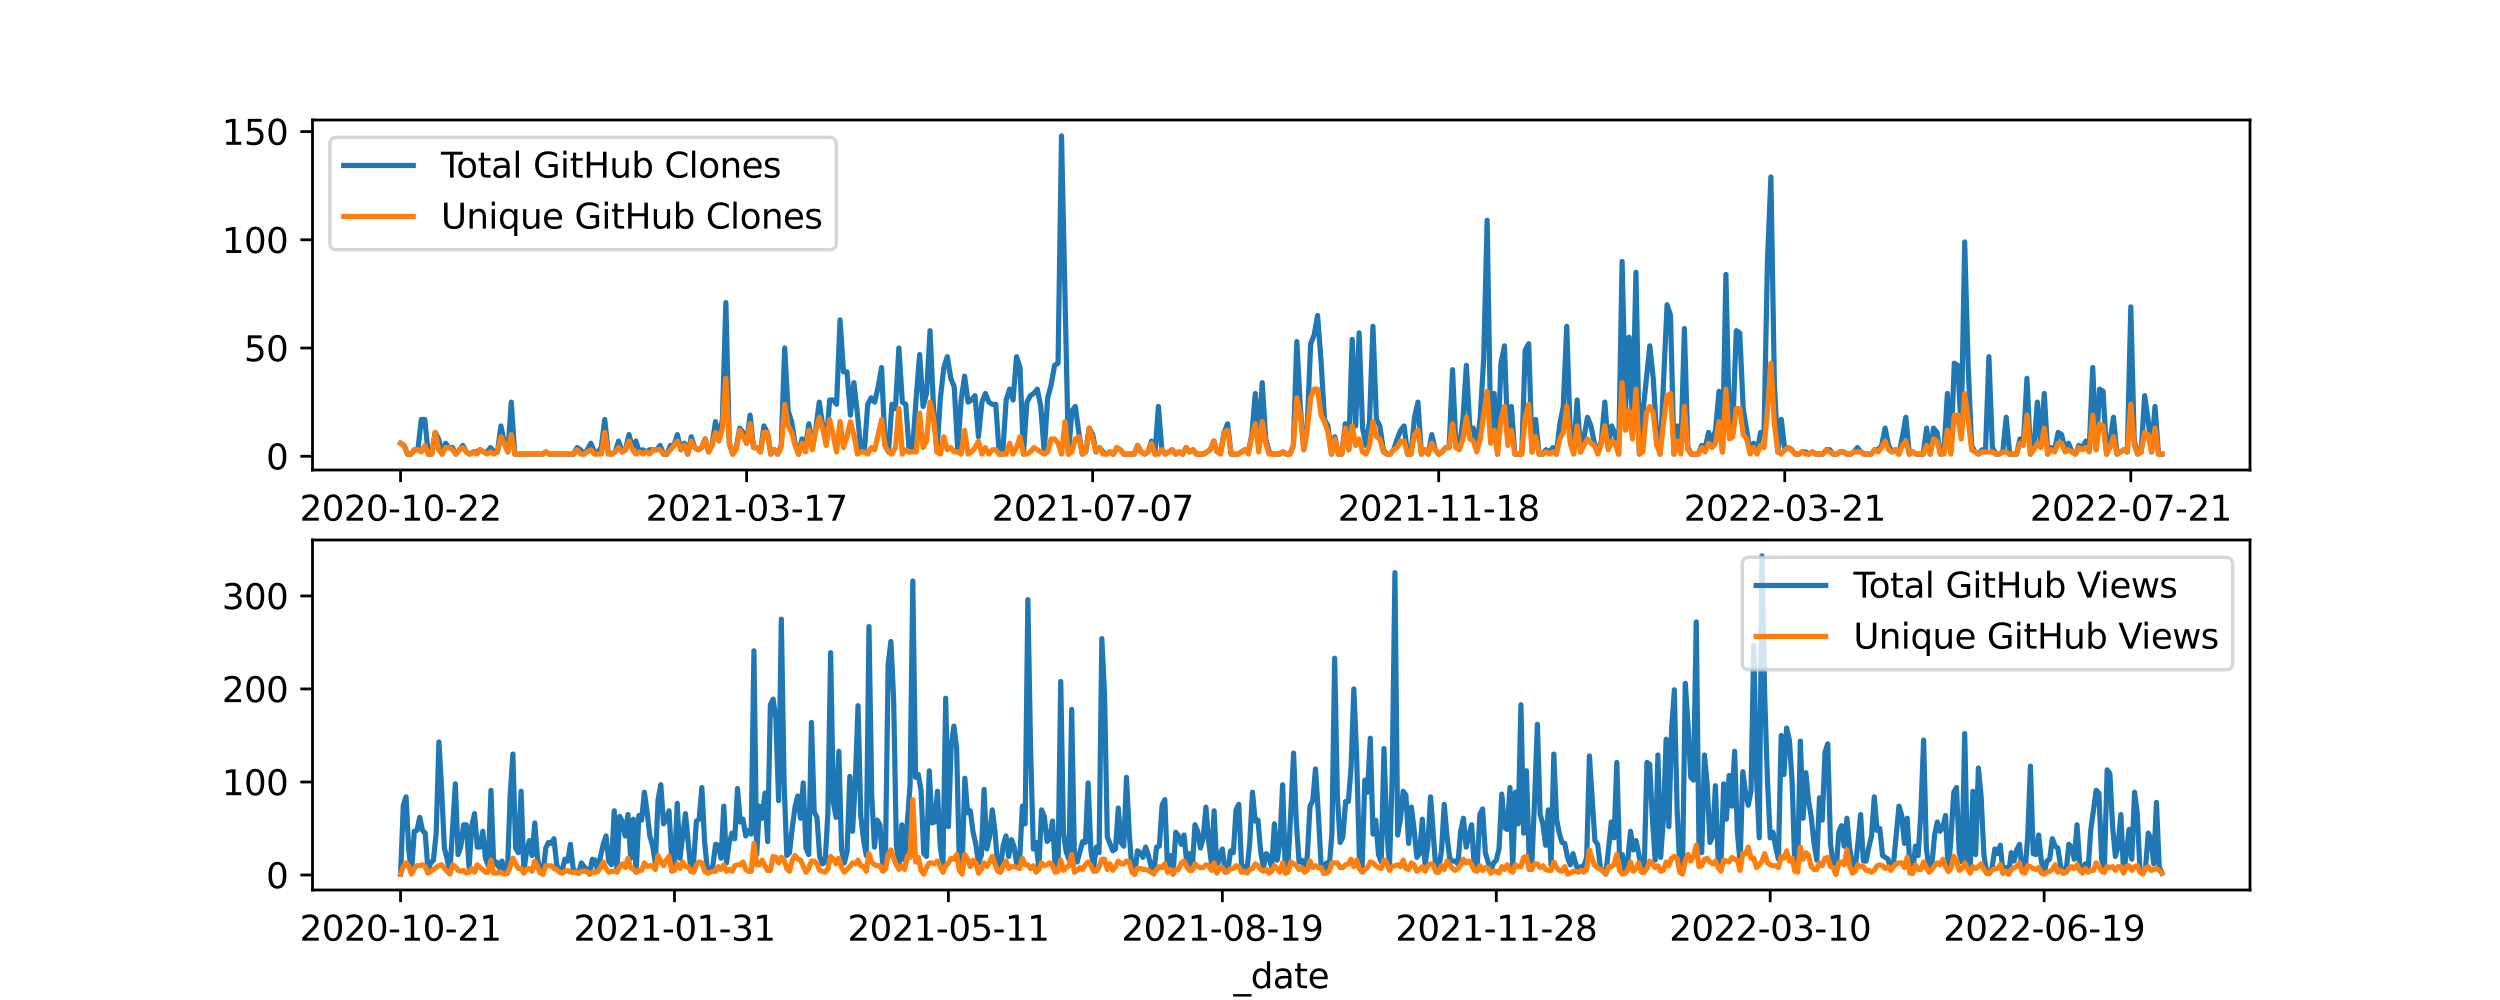 <?xml version="1.0" encoding="utf-8" standalone="no"?>
<!DOCTYPE svg PUBLIC "-//W3C//DTD SVG 1.1//EN"
  "http://www.w3.org/Graphics/SVG/1.1/DTD/svg11.dtd">
<svg xmlns:xlink="http://www.w3.org/1999/xlink" width="720pt" height="288pt" viewBox="0 0 720 288" xmlns="http://www.w3.org/2000/svg" version="1.1">
 <defs>
  <style type="text/css">*{stroke-linejoin: round; stroke-linecap: butt}</style>
 </defs>
 <g id="figure_1">
  <g id="patch_1">
   <path d="M 0 288 
L 720 288 
L 720 0 
L 0 0 
z
" style="fill: #ffffff"/>
  </g>
  <g id="axes_1">
   <g id="patch_2">
    <path d="M 90 135.36 
L 648 135.36 
L 648 34.56 
L 90 34.56 
z
" style="fill: #ffffff"/>
   </g>
   <g id="matplotlib.axis_1">
    <g id="xtick_1">
     <g id="line2d_1">
      <defs>
       <path id="m524e5dbe15" d="M 0 0 
L 0 3.5 
" style="stroke: #000000; stroke-width: 0.8"/>
      </defs>
      <g>
       <use xlink:href="#m524e5dbe15" x="115.364" y="135.36" style="stroke: #000000; stroke-width: 0.8"/>
      </g>
     </g>
     <g id="text_1">
      <!-- 2020-10-22 -->
      <g transform="translate(86.306 149.958)scale(0.1 -0.1)">
       <defs>
        <path id="DejaVuSans-32" d="M 1228 531 
L 3431 531 
L 3431 0 
L 469 0 
L 469 531 
Q 828 903 1448 1529 
Q 2069 2156 2228 2338 
Q 2531 2678 2651 2914 
Q 2772 3150 2772 3378 
Q 2772 3750 2511 3984 
Q 2250 4219 1831 4219 
Q 1534 4219 1204 4116 
Q 875 4013 500 3803 
L 500 4441 
Q 881 4594 1212 4672 
Q 1544 4750 1819 4750 
Q 2544 4750 2975 4387 
Q 3406 4025 3406 3419 
Q 3406 3131 3298 2873 
Q 3191 2616 2906 2266 
Q 2828 2175 2409 1742 
Q 1991 1309 1228 531 
z
" transform="scale(0.016)"/>
        <path id="DejaVuSans-30" d="M 2034 4250 
Q 1547 4250 1301 3770 
Q 1056 3291 1056 2328 
Q 1056 1369 1301 889 
Q 1547 409 2034 409 
Q 2525 409 2770 889 
Q 3016 1369 3016 2328 
Q 3016 3291 2770 3770 
Q 2525 4250 2034 4250 
z
M 2034 4750 
Q 2819 4750 3233 4129 
Q 3647 3509 3647 2328 
Q 3647 1150 3233 529 
Q 2819 -91 2034 -91 
Q 1250 -91 836 529 
Q 422 1150 422 2328 
Q 422 3509 836 4129 
Q 1250 4750 2034 4750 
z
" transform="scale(0.016)"/>
        <path id="DejaVuSans-2d" d="M 313 2009 
L 1997 2009 
L 1997 1497 
L 313 1497 
L 313 2009 
z
" transform="scale(0.016)"/>
        <path id="DejaVuSans-31" d="M 794 531 
L 1825 531 
L 1825 4091 
L 703 3866 
L 703 4441 
L 1819 4666 
L 2450 4666 
L 2450 531 
L 3481 531 
L 3481 0 
L 794 0 
L 794 531 
z
" transform="scale(0.016)"/>
       </defs>
       <use xlink:href="#DejaVuSans-32"/>
       <use xlink:href="#DejaVuSans-30" x="63.623"/>
       <use xlink:href="#DejaVuSans-32" x="127.246"/>
       <use xlink:href="#DejaVuSans-30" x="190.869"/>
       <use xlink:href="#DejaVuSans-2d" x="254.492"/>
       <use xlink:href="#DejaVuSans-31" x="290.576"/>
       <use xlink:href="#DejaVuSans-30" x="354.199"/>
       <use xlink:href="#DejaVuSans-2d" x="417.822"/>
       <use xlink:href="#DejaVuSans-32" x="453.906"/>
       <use xlink:href="#DejaVuSans-32" x="517.529"/>
      </g>
     </g>
    </g>
    <g id="xtick_2">
     <g id="line2d_2">
      <g>
       <use xlink:href="#m524e5dbe15" x="215.024" y="135.36" style="stroke: #000000; stroke-width: 0.8"/>
      </g>
     </g>
     <g id="text_2">
      <!-- 2021-03-17 -->
      <g transform="translate(185.966 149.958)scale(0.1 -0.1)">
       <defs>
        <path id="DejaVuSans-33" d="M 2597 2516 
Q 3050 2419 3304 2112 
Q 3559 1806 3559 1356 
Q 3559 666 3084 287 
Q 2609 -91 1734 -91 
Q 1441 -91 1130 -33 
Q 819 25 488 141 
L 488 750 
Q 750 597 1062 519 
Q 1375 441 1716 441 
Q 2309 441 2620 675 
Q 2931 909 2931 1356 
Q 2931 1769 2642 2001 
Q 2353 2234 1838 2234 
L 1294 2234 
L 1294 2753 
L 1863 2753 
Q 2328 2753 2575 2939 
Q 2822 3125 2822 3475 
Q 2822 3834 2567 4026 
Q 2313 4219 1838 4219 
Q 1578 4219 1281 4162 
Q 984 4106 628 3988 
L 628 4550 
Q 988 4650 1302 4700 
Q 1616 4750 1894 4750 
Q 2613 4750 3031 4423 
Q 3450 4097 3450 3541 
Q 3450 3153 3228 2886 
Q 3006 2619 2597 2516 
z
" transform="scale(0.016)"/>
        <path id="DejaVuSans-37" d="M 525 4666 
L 3525 4666 
L 3525 4397 
L 1831 0 
L 1172 0 
L 2766 4134 
L 525 4134 
L 525 4666 
z
" transform="scale(0.016)"/>
       </defs>
       <use xlink:href="#DejaVuSans-32"/>
       <use xlink:href="#DejaVuSans-30" x="63.623"/>
       <use xlink:href="#DejaVuSans-32" x="127.246"/>
       <use xlink:href="#DejaVuSans-31" x="190.869"/>
       <use xlink:href="#DejaVuSans-2d" x="254.492"/>
       <use xlink:href="#DejaVuSans-30" x="290.576"/>
       <use xlink:href="#DejaVuSans-33" x="354.199"/>
       <use xlink:href="#DejaVuSans-2d" x="417.822"/>
       <use xlink:href="#DejaVuSans-31" x="453.906"/>
       <use xlink:href="#DejaVuSans-37" x="517.529"/>
      </g>
     </g>
    </g>
    <g id="xtick_3">
     <g id="line2d_3">
      <g>
       <use xlink:href="#m524e5dbe15" x="314.685" y="135.36" style="stroke: #000000; stroke-width: 0.8"/>
      </g>
     </g>
     <g id="text_3">
      <!-- 2021-07-07 -->
      <g transform="translate(285.627 149.958)scale(0.1 -0.1)">
       <use xlink:href="#DejaVuSans-32"/>
       <use xlink:href="#DejaVuSans-30" x="63.623"/>
       <use xlink:href="#DejaVuSans-32" x="127.246"/>
       <use xlink:href="#DejaVuSans-31" x="190.869"/>
       <use xlink:href="#DejaVuSans-2d" x="254.492"/>
       <use xlink:href="#DejaVuSans-30" x="290.576"/>
       <use xlink:href="#DejaVuSans-37" x="354.199"/>
       <use xlink:href="#DejaVuSans-2d" x="417.822"/>
       <use xlink:href="#DejaVuSans-30" x="453.906"/>
       <use xlink:href="#DejaVuSans-37" x="517.529"/>
      </g>
     </g>
    </g>
    <g id="xtick_4">
     <g id="line2d_4">
      <g>
       <use xlink:href="#m524e5dbe15" x="414.346" y="135.36" style="stroke: #000000; stroke-width: 0.8"/>
      </g>
     </g>
     <g id="text_4">
      <!-- 2021-11-18 -->
      <g transform="translate(385.288 149.958)scale(0.1 -0.1)">
       <defs>
        <path id="DejaVuSans-38" d="M 2034 2216 
Q 1584 2216 1326 1975 
Q 1069 1734 1069 1313 
Q 1069 891 1326 650 
Q 1584 409 2034 409 
Q 2484 409 2743 651 
Q 3003 894 3003 1313 
Q 3003 1734 2745 1975 
Q 2488 2216 2034 2216 
z
M 1403 2484 
Q 997 2584 770 2862 
Q 544 3141 544 3541 
Q 544 4100 942 4425 
Q 1341 4750 2034 4750 
Q 2731 4750 3128 4425 
Q 3525 4100 3525 3541 
Q 3525 3141 3298 2862 
Q 3072 2584 2669 2484 
Q 3125 2378 3379 2068 
Q 3634 1759 3634 1313 
Q 3634 634 3220 271 
Q 2806 -91 2034 -91 
Q 1263 -91 848 271 
Q 434 634 434 1313 
Q 434 1759 690 2068 
Q 947 2378 1403 2484 
z
M 1172 3481 
Q 1172 3119 1398 2916 
Q 1625 2713 2034 2713 
Q 2441 2713 2670 2916 
Q 2900 3119 2900 3481 
Q 2900 3844 2670 4047 
Q 2441 4250 2034 4250 
Q 1625 4250 1398 4047 
Q 1172 3844 1172 3481 
z
" transform="scale(0.016)"/>
       </defs>
       <use xlink:href="#DejaVuSans-32"/>
       <use xlink:href="#DejaVuSans-30" x="63.623"/>
       <use xlink:href="#DejaVuSans-32" x="127.246"/>
       <use xlink:href="#DejaVuSans-31" x="190.869"/>
       <use xlink:href="#DejaVuSans-2d" x="254.492"/>
       <use xlink:href="#DejaVuSans-31" x="290.576"/>
       <use xlink:href="#DejaVuSans-31" x="354.199"/>
       <use xlink:href="#DejaVuSans-2d" x="417.822"/>
       <use xlink:href="#DejaVuSans-31" x="453.906"/>
       <use xlink:href="#DejaVuSans-38" x="517.529"/>
      </g>
     </g>
    </g>
    <g id="xtick_5">
     <g id="line2d_5">
      <g>
       <use xlink:href="#m524e5dbe15" x="514.006" y="135.36" style="stroke: #000000; stroke-width: 0.8"/>
      </g>
     </g>
     <g id="text_5">
      <!-- 2022-03-21 -->
      <g transform="translate(484.948 149.958)scale(0.1 -0.1)">
       <use xlink:href="#DejaVuSans-32"/>
       <use xlink:href="#DejaVuSans-30" x="63.623"/>
       <use xlink:href="#DejaVuSans-32" x="127.246"/>
       <use xlink:href="#DejaVuSans-32" x="190.869"/>
       <use xlink:href="#DejaVuSans-2d" x="254.492"/>
       <use xlink:href="#DejaVuSans-30" x="290.576"/>
       <use xlink:href="#DejaVuSans-33" x="354.199"/>
       <use xlink:href="#DejaVuSans-2d" x="417.822"/>
       <use xlink:href="#DejaVuSans-32" x="453.906"/>
       <use xlink:href="#DejaVuSans-31" x="517.529"/>
      </g>
     </g>
    </g>
    <g id="xtick_6">
     <g id="line2d_6">
      <g>
       <use xlink:href="#m524e5dbe15" x="613.667" y="135.36" style="stroke: #000000; stroke-width: 0.8"/>
      </g>
     </g>
     <g id="text_6">
      <!-- 2022-07-21 -->
      <g transform="translate(584.609 149.958)scale(0.1 -0.1)">
       <use xlink:href="#DejaVuSans-32"/>
       <use xlink:href="#DejaVuSans-30" x="63.623"/>
       <use xlink:href="#DejaVuSans-32" x="127.246"/>
       <use xlink:href="#DejaVuSans-32" x="190.869"/>
       <use xlink:href="#DejaVuSans-2d" x="254.492"/>
       <use xlink:href="#DejaVuSans-30" x="290.576"/>
       <use xlink:href="#DejaVuSans-37" x="354.199"/>
       <use xlink:href="#DejaVuSans-2d" x="417.822"/>
       <use xlink:href="#DejaVuSans-32" x="453.906"/>
       <use xlink:href="#DejaVuSans-31" x="517.529"/>
      </g>
     </g>
    </g>
    <g id="text_7">
     <!-- _date -->
     <g transform="translate(355.225 163.637)scale(0.1 -0.1)">
      <defs>
       <path id="DejaVuSans-5f" d="M 3263 -1063 
L 3263 -1509 
L -63 -1509 
L -63 -1063 
L 3263 -1063 
z
" transform="scale(0.016)"/>
       <path id="DejaVuSans-64" d="M 2906 2969 
L 2906 4863 
L 3481 4863 
L 3481 0 
L 2906 0 
L 2906 525 
Q 2725 213 2448 61 
Q 2172 -91 1784 -91 
Q 1150 -91 751 415 
Q 353 922 353 1747 
Q 353 2572 751 3078 
Q 1150 3584 1784 3584 
Q 2172 3584 2448 3432 
Q 2725 3281 2906 2969 
z
M 947 1747 
Q 947 1113 1208 752 
Q 1469 391 1925 391 
Q 2381 391 2643 752 
Q 2906 1113 2906 1747 
Q 2906 2381 2643 2742 
Q 2381 3103 1925 3103 
Q 1469 3103 1208 2742 
Q 947 2381 947 1747 
z
" transform="scale(0.016)"/>
       <path id="DejaVuSans-61" d="M 2194 1759 
Q 1497 1759 1228 1600 
Q 959 1441 959 1056 
Q 959 750 1161 570 
Q 1363 391 1709 391 
Q 2188 391 2477 730 
Q 2766 1069 2766 1631 
L 2766 1759 
L 2194 1759 
z
M 3341 1997 
L 3341 0 
L 2766 0 
L 2766 531 
Q 2569 213 2275 61 
Q 1981 -91 1556 -91 
Q 1019 -91 701 211 
Q 384 513 384 1019 
Q 384 1609 779 1909 
Q 1175 2209 1959 2209 
L 2766 2209 
L 2766 2266 
Q 2766 2663 2505 2880 
Q 2244 3097 1772 3097 
Q 1472 3097 1187 3025 
Q 903 2953 641 2809 
L 641 3341 
Q 956 3463 1253 3523 
Q 1550 3584 1831 3584 
Q 2591 3584 2966 3190 
Q 3341 2797 3341 1997 
z
" transform="scale(0.016)"/>
       <path id="DejaVuSans-74" d="M 1172 4494 
L 1172 3500 
L 2356 3500 
L 2356 3053 
L 1172 3053 
L 1172 1153 
Q 1172 725 1289 603 
Q 1406 481 1766 481 
L 2356 481 
L 2356 0 
L 1766 0 
Q 1100 0 847 248 
Q 594 497 594 1153 
L 594 3053 
L 172 3053 
L 172 3500 
L 594 3500 
L 594 4494 
L 1172 4494 
z
" transform="scale(0.016)"/>
       <path id="DejaVuSans-65" d="M 3597 1894 
L 3597 1613 
L 953 1613 
Q 991 1019 1311 708 
Q 1631 397 2203 397 
Q 2534 397 2845 478 
Q 3156 559 3463 722 
L 3463 178 
Q 3153 47 2828 -22 
Q 2503 -91 2169 -91 
Q 1331 -91 842 396 
Q 353 884 353 1716 
Q 353 2575 817 3079 
Q 1281 3584 2069 3584 
Q 2775 3584 3186 3129 
Q 3597 2675 3597 1894 
z
M 3022 2063 
Q 3016 2534 2758 2815 
Q 2500 3097 2075 3097 
Q 1594 3097 1305 2825 
Q 1016 2553 972 2059 
L 3022 2063 
z
" transform="scale(0.016)"/>
      </defs>
      <use xlink:href="#DejaVuSans-5f"/>
      <use xlink:href="#DejaVuSans-64" x="50"/>
      <use xlink:href="#DejaVuSans-61" x="113.477"/>
      <use xlink:href="#DejaVuSans-74" x="174.756"/>
      <use xlink:href="#DejaVuSans-65" x="213.965"/>
     </g>
    </g>
   </g>
   <g id="matplotlib.axis_2">
    <g id="ytick_1">
     <g id="line2d_7">
      <defs>
       <path id="m5dc3c5d573" d="M 0 0 
L -3.5 0 
" style="stroke: #000000; stroke-width: 0.8"/>
      </defs>
      <g>
       <use xlink:href="#m5dc3c5d573" x="90" y="131.402" style="stroke: #000000; stroke-width: 0.8"/>
      </g>
     </g>
     <g id="text_8">
      <!-- 0 -->
      <g transform="translate(76.638 135.201)scale(0.1 -0.1)">
       <use xlink:href="#DejaVuSans-30"/>
      </g>
     </g>
    </g>
    <g id="ytick_2">
     <g id="line2d_8">
      <g>
       <use xlink:href="#m5dc3c5d573" x="90" y="100.233" style="stroke: #000000; stroke-width: 0.8"/>
      </g>
     </g>
     <g id="text_9">
      <!-- 50 -->
      <g transform="translate(70.275 104.032)scale(0.1 -0.1)">
       <defs>
        <path id="DejaVuSans-35" d="M 691 4666 
L 3169 4666 
L 3169 4134 
L 1269 4134 
L 1269 2991 
Q 1406 3038 1543 3061 
Q 1681 3084 1819 3084 
Q 2600 3084 3056 2656 
Q 3513 2228 3513 1497 
Q 3513 744 3044 326 
Q 2575 -91 1722 -91 
Q 1428 -91 1123 -41 
Q 819 9 494 109 
L 494 744 
Q 775 591 1075 516 
Q 1375 441 1709 441 
Q 2250 441 2565 725 
Q 2881 1009 2881 1497 
Q 2881 1984 2565 2268 
Q 2250 2553 1709 2553 
Q 1456 2553 1204 2497 
Q 953 2441 691 2322 
L 691 4666 
z
" transform="scale(0.016)"/>
       </defs>
       <use xlink:href="#DejaVuSans-35"/>
       <use xlink:href="#DejaVuSans-30" x="63.623"/>
      </g>
     </g>
    </g>
    <g id="ytick_3">
     <g id="line2d_9">
      <g>
       <use xlink:href="#m5dc3c5d573" x="90" y="69.064" style="stroke: #000000; stroke-width: 0.8"/>
      </g>
     </g>
     <g id="text_10">
      <!-- 100 -->
      <g transform="translate(63.913 72.863)scale(0.1 -0.1)">
       <use xlink:href="#DejaVuSans-31"/>
       <use xlink:href="#DejaVuSans-30" x="63.623"/>
       <use xlink:href="#DejaVuSans-30" x="127.246"/>
      </g>
     </g>
    </g>
    <g id="ytick_4">
     <g id="line2d_10">
      <g>
       <use xlink:href="#m5dc3c5d573" x="90" y="37.895" style="stroke: #000000; stroke-width: 0.8"/>
      </g>
     </g>
     <g id="text_11">
      <!-- 150 -->
      <g transform="translate(63.913 41.694)scale(0.1 -0.1)">
       <use xlink:href="#DejaVuSans-31"/>
       <use xlink:href="#DejaVuSans-35" x="63.623"/>
       <use xlink:href="#DejaVuSans-30" x="127.246"/>
      </g>
     </g>
    </g>
   </g>
   <g id="line2d_11">
    <path d="M 115.364 127.661 
L 116.36 128.285 
L 117.357 130.778 
L 118.353 130.778 
L 119.35 129.531 
L 120.347 129.531 
L 121.343 120.804 
L 122.34 120.804 
L 123.336 130.778 
L 124.333 130.778 
L 125.33 124.544 
L 126.326 126.415 
L 127.323 130.778 
L 128.32 127.661 
L 129.316 128.908 
L 130.313 128.908 
L 131.309 130.778 
L 133.303 128.285 
L 134.299 130.155 
L 135.296 130.778 
L 136.292 130.155 
L 137.289 130.155 
L 138.286 129.531 
L 139.282 130.155 
L 140.279 130.155 
L 141.275 128.908 
L 142.272 130.155 
L 143.269 130.155 
L 144.265 122.674 
L 145.262 127.661 
L 146.258 130.155 
L 147.255 115.817 
L 148.252 130.778 
L 156.225 130.778 
L 157.221 130.155 
L 158.218 130.778 
L 165.194 130.778 
L 166.191 128.908 
L 167.187 129.531 
L 168.184 130.778 
L 169.18 129.531 
L 170.177 127.661 
L 171.174 130.155 
L 172.17 130.155 
L 173.167 128.908 
L 174.163 120.804 
L 175.16 130.155 
L 176.157 130.778 
L 177.153 130.155 
L 178.15 127.038 
L 179.146 130.155 
L 180.143 129.531 
L 181.14 125.168 
L 182.136 128.908 
L 183.133 127.038 
L 184.129 130.155 
L 185.126 129.531 
L 186.123 130.155 
L 187.119 129.531 
L 189.113 129.531 
L 190.109 128.285 
L 191.106 130.778 
L 192.102 130.778 
L 193.099 128.285 
L 194.096 128.285 
L 195.092 125.168 
L 196.089 129.531 
L 197.085 127.661 
L 198.082 130.778 
L 199.079 125.791 
L 200.075 128.908 
L 201.072 129.531 
L 202.068 128.908 
L 203.065 126.415 
L 204.062 130.155 
L 205.058 128.285 
L 206.055 121.428 
L 207.051 126.415 
L 208.048 120.804 
L 209.045 87.142 
L 210.041 127.661 
L 211.038 130.778 
L 212.034 128.908 
L 213.031 123.298 
L 214.028 124.544 
L 215.024 127.661 
L 216.021 119.557 
L 217.018 128.908 
L 218.014 128.908 
L 219.011 130.155 
L 220.007 122.674 
L 221.004 124.544 
L 222.001 130.778 
L 222.997 129.531 
L 223.994 130.778 
L 224.99 128.285 
L 225.987 100.233 
L 226.984 118.311 
L 227.98 121.428 
L 228.977 127.661 
L 229.973 130.778 
L 230.97 126.415 
L 231.967 128.908 
L 232.963 122.051 
L 233.96 128.908 
L 234.956 123.298 
L 235.953 115.817 
L 236.95 122.674 
L 237.946 127.661 
L 238.943 115.194 
L 239.939 115.194 
L 240.936 116.441 
L 241.933 92.129 
L 242.929 107.09 
L 243.926 107.09 
L 244.922 119.557 
L 245.919 110.207 
L 246.916 118.934 
L 247.912 129.531 
L 248.909 130.155 
L 249.906 116.441 
L 250.902 114.57 
L 251.899 115.817 
L 252.895 111.454 
L 253.892 105.843 
L 254.889 128.285 
L 255.885 130.155 
L 256.882 116.441 
L 257.878 117.687 
L 258.875 100.233 
L 259.872 115.817 
L 260.868 116.441 
L 261.865 130.155 
L 262.861 128.908 
L 263.858 114.57 
L 264.855 102.103 
L 265.851 117.064 
L 266.848 113.324 
L 267.844 95.246 
L 268.841 117.064 
L 269.838 130.155 
L 270.834 114.57 
L 271.831 105.843 
L 272.827 102.726 
L 273.824 108.96 
L 274.821 111.454 
L 275.817 129.531 
L 276.814 115.194 
L 277.811 108.337 
L 278.807 115.817 
L 279.804 115.194 
L 280.8 113.947 
L 281.797 125.791 
L 282.794 115.817 
L 283.79 113.324 
L 284.787 115.817 
L 285.783 116.441 
L 286.78 116.441 
L 287.777 130.778 
L 288.773 130.778 
L 289.77 115.194 
L 290.766 112.077 
L 291.763 115.194 
L 292.76 102.726 
L 293.756 105.843 
L 294.753 130.778 
L 295.749 115.817 
L 296.746 113.947 
L 297.743 113.324 
L 298.739 112.077 
L 299.736 117.064 
L 300.732 130.155 
L 301.729 114.57 
L 302.726 110.83 
L 303.722 105.22 
L 304.719 104.596 
L 305.715 39.142 
L 307.709 130.778 
L 308.705 118.311 
L 309.702 117.064 
L 310.699 124.544 
L 311.695 130.778 
L 312.692 130.155 
L 313.688 123.298 
L 314.685 125.168 
L 315.682 130.155 
L 316.678 128.908 
L 317.675 130.155 
L 318.671 130.778 
L 319.668 130.155 
L 320.665 130.778 
L 321.661 128.908 
L 322.658 129.531 
L 323.654 130.778 
L 326.644 130.778 
L 327.641 128.285 
L 328.637 130.155 
L 329.634 130.778 
L 330.631 130.155 
L 331.627 127.038 
L 332.624 130.778 
L 333.62 117.064 
L 334.617 129.531 
L 335.614 130.778 
L 337.607 129.531 
L 338.604 130.778 
L 339.6 130.155 
L 340.597 130.778 
L 341.593 128.908 
L 342.59 130.155 
L 343.587 129.531 
L 344.583 130.778 
L 346.576 130.778 
L 348.57 129.531 
L 349.566 127.038 
L 350.563 130.155 
L 351.559 130.155 
L 352.556 124.544 
L 353.553 122.051 
L 354.549 130.778 
L 356.542 130.778 
L 358.536 129.531 
L 359.532 130.155 
L 360.529 125.168 
L 361.525 113.324 
L 362.522 127.661 
L 363.519 110.207 
L 364.515 126.415 
L 365.512 130.155 
L 366.508 130.778 
L 368.502 130.778 
L 369.498 130.155 
L 370.495 130.778 
L 371.492 130.778 
L 372.488 128.285 
L 373.485 98.363 
L 374.481 117.064 
L 375.478 129.531 
L 376.475 122.674 
L 377.471 98.986 
L 378.468 96.492 
L 379.464 90.882 
L 380.461 103.973 
L 381.458 120.804 
L 382.454 122.674 
L 383.451 130.778 
L 384.447 125.791 
L 385.444 130.778 
L 386.441 130.778 
L 387.437 122.051 
L 388.434 129.531 
L 389.43 97.739 
L 390.427 122.674 
L 391.424 95.869 
L 392.42 123.298 
L 393.417 128.285 
L 394.413 121.428 
L 395.41 93.999 
L 396.407 120.804 
L 397.403 122.674 
L 398.4 129.531 
L 399.396 130.778 
L 400.393 130.778 
L 401.39 129.531 
L 402.386 126.415 
L 403.383 123.921 
L 404.38 122.674 
L 405.376 130.778 
L 406.373 130.778 
L 407.369 120.181 
L 408.366 115.817 
L 409.363 130.778 
L 410.359 129.531 
L 411.356 130.778 
L 412.352 125.168 
L 413.349 129.531 
L 414.346 130.778 
L 415.342 130.155 
L 416.339 128.908 
L 417.335 128.908 
L 418.332 106.466 
L 419.329 128.908 
L 420.325 128.908 
L 421.322 120.804 
L 422.318 105.22 
L 423.315 123.298 
L 424.312 123.298 
L 425.308 129.531 
L 426.305 120.181 
L 427.301 103.35 
L 428.298 63.454 
L 429.295 123.298 
L 430.291 113.324 
L 431.288 130.778 
L 432.285 104.596 
L 433.281 99.609 
L 434.278 127.038 
L 435.274 117.064 
L 436.271 130.778 
L 438.264 130.778 
L 439.261 100.856 
L 440.257 98.986 
L 441.254 130.155 
L 442.251 120.804 
L 443.247 130.778 
L 444.244 130.778 
L 445.24 129.531 
L 446.237 130.155 
L 447.234 128.908 
L 448.23 130.778 
L 449.227 122.051 
L 450.223 117.064 
L 451.22 93.999 
L 452.217 124.544 
L 453.213 130.155 
L 454.21 115.194 
L 455.206 130.155 
L 456.203 125.791 
L 457.2 120.181 
L 458.196 122.674 
L 459.193 127.661 
L 460.189 130.155 
L 461.186 127.038 
L 462.183 115.817 
L 463.179 128.285 
L 464.176 122.674 
L 465.173 125.168 
L 466.169 130.778 
L 467.166 75.298 
L 468.162 117.687 
L 469.159 97.116 
L 470.156 122.051 
L 471.152 78.415 
L 472.149 130.778 
L 473.145 118.934 
L 475.139 99.609 
L 476.135 108.96 
L 477.132 125.791 
L 478.128 130.778 
L 480.122 87.765 
L 481.118 90.882 
L 482.115 130.778 
L 483.111 122.674 
L 484.108 128.908 
L 485.105 94.622 
L 486.101 128.908 
L 487.098 130.778 
L 489.091 130.778 
L 490.088 128.285 
L 491.084 128.908 
L 492.081 124.544 
L 493.078 127.038 
L 494.074 123.921 
L 495.071 112.7 
L 496.067 130.155 
L 497.064 79.038 
L 498.061 123.298 
L 499.057 122.051 
L 500.054 95.246 
L 501.05 95.869 
L 502.047 117.687 
L 504.04 130.155 
L 505.037 127.661 
L 506.033 130.155 
L 507.03 124.544 
L 508.027 125.168 
L 509.023 75.298 
L 510.02 50.986 
L 511.016 110.207 
L 512.013 130.155 
L 513.01 120.804 
L 514.006 129.531 
L 515.003 128.908 
L 515.999 129.531 
L 516.996 130.778 
L 517.993 130.778 
L 518.989 130.155 
L 519.986 130.155 
L 520.982 130.778 
L 521.979 130.155 
L 522.976 130.778 
L 524.969 130.778 
L 525.966 129.531 
L 526.962 129.531 
L 527.959 130.778 
L 528.955 130.778 
L 529.952 130.155 
L 530.949 130.155 
L 531.945 130.778 
L 532.942 130.778 
L 533.938 130.155 
L 534.935 128.908 
L 535.932 130.155 
L 536.928 130.778 
L 538.921 130.778 
L 539.918 129.531 
L 540.915 129.531 
L 541.911 128.285 
L 542.908 123.298 
L 543.904 128.285 
L 544.901 130.155 
L 545.898 129.531 
L 546.894 130.778 
L 547.891 125.791 
L 548.887 120.181 
L 549.884 130.778 
L 550.881 130.155 
L 551.877 130.778 
L 553.871 130.778 
L 554.867 123.298 
L 555.864 130.778 
L 556.86 123.298 
L 557.857 124.544 
L 558.854 130.778 
L 559.85 130.155 
L 560.847 113.324 
L 561.843 130.155 
L 562.84 104.596 
L 563.837 105.22 
L 564.833 123.921 
L 565.83 69.687 
L 566.826 105.22 
L 567.823 128.285 
L 568.82 130.155 
L 569.816 130.778 
L 570.813 129.531 
L 571.809 130.155 
L 572.806 102.726 
L 573.803 128.908 
L 574.799 130.778 
L 575.796 130.778 
L 576.792 130.155 
L 577.789 120.181 
L 578.786 130.778 
L 580.779 130.778 
L 581.775 126.415 
L 582.772 127.038 
L 583.769 108.96 
L 584.765 130.778 
L 585.762 128.908 
L 586.759 115.817 
L 587.755 128.285 
L 588.752 113.324 
L 589.748 130.778 
L 590.745 128.908 
L 591.742 129.531 
L 592.738 124.544 
L 593.735 125.168 
L 594.731 129.531 
L 595.728 127.661 
L 596.725 130.155 
L 597.721 130.778 
L 598.718 128.285 
L 599.714 128.908 
L 600.711 127.038 
L 601.708 128.908 
L 602.704 105.843 
L 603.701 129.531 
L 604.697 112.077 
L 605.694 112.7 
L 606.691 130.778 
L 607.687 127.038 
L 608.684 120.181 
L 609.68 130.778 
L 611.674 129.531 
L 612.67 130.155 
L 613.667 88.389 
L 614.664 127.038 
L 615.66 130.778 
L 616.657 130.155 
L 617.653 113.947 
L 618.65 120.804 
L 619.647 130.155 
L 620.643 117.064 
L 621.64 130.778 
L 622.636 130.778 
L 622.636 130.778 
" clip-path="url(#pc973dc8487)" style="fill: none; stroke: #1f77b4; stroke-width: 1.5; stroke-linecap: square"/>
   </g>
   <g id="line2d_12">
    <path d="M 115.364 127.661 
L 116.36 128.285 
L 117.357 130.778 
L 118.353 130.778 
L 119.35 129.531 
L 120.347 129.531 
L 121.343 130.155 
L 122.34 128.285 
L 123.336 130.778 
L 124.333 130.778 
L 125.33 124.544 
L 126.326 129.531 
L 127.323 130.778 
L 128.32 128.908 
L 129.316 128.908 
L 130.313 129.531 
L 131.309 130.778 
L 132.306 129.531 
L 133.303 128.908 
L 134.299 130.155 
L 135.296 130.778 
L 136.292 130.155 
L 137.289 130.778 
L 138.286 129.531 
L 140.279 130.778 
L 141.275 130.155 
L 142.272 130.778 
L 143.269 130.155 
L 144.265 125.791 
L 145.262 127.661 
L 146.258 130.155 
L 147.255 125.168 
L 148.252 130.778 
L 156.225 130.778 
L 157.221 130.155 
L 158.218 130.778 
L 165.194 130.778 
L 166.191 129.531 
L 167.187 130.778 
L 168.184 130.778 
L 170.177 129.531 
L 171.174 130.778 
L 173.167 130.778 
L 174.163 124.544 
L 175.16 130.778 
L 176.157 130.778 
L 177.153 130.155 
L 178.15 128.908 
L 179.146 130.155 
L 180.143 129.531 
L 181.14 127.038 
L 182.136 129.531 
L 183.133 130.778 
L 184.129 130.155 
L 185.126 130.778 
L 186.123 130.155 
L 187.119 130.778 
L 188.116 129.531 
L 190.109 129.531 
L 191.106 130.778 
L 192.102 130.778 
L 195.092 127.038 
L 196.089 129.531 
L 197.085 128.285 
L 198.082 130.778 
L 199.079 127.038 
L 200.075 128.908 
L 201.072 129.531 
L 202.068 128.908 
L 203.065 126.415 
L 204.062 130.155 
L 205.058 128.285 
L 206.055 124.544 
L 207.051 127.038 
L 208.048 123.298 
L 209.045 108.96 
L 210.041 127.661 
L 211.038 130.778 
L 212.034 129.531 
L 213.031 123.921 
L 215.024 127.661 
L 216.021 122.051 
L 217.018 128.908 
L 218.014 128.908 
L 219.011 130.155 
L 220.007 124.544 
L 221.004 124.544 
L 222.001 130.778 
L 222.997 129.531 
L 223.994 130.778 
L 224.99 128.908 
L 225.987 116.441 
L 226.984 122.674 
L 227.98 124.544 
L 228.977 128.285 
L 229.973 130.778 
L 230.97 127.661 
L 231.967 130.155 
L 232.963 123.921 
L 233.96 129.531 
L 234.956 123.921 
L 235.953 120.181 
L 236.95 123.298 
L 237.946 128.285 
L 238.943 120.804 
L 239.939 125.168 
L 240.936 130.155 
L 241.933 121.428 
L 242.929 128.908 
L 243.926 125.791 
L 244.922 121.428 
L 245.919 125.168 
L 246.916 130.778 
L 247.912 130.155 
L 248.909 130.155 
L 249.906 130.778 
L 250.902 128.908 
L 251.899 129.531 
L 253.892 120.804 
L 254.889 128.285 
L 255.885 130.155 
L 256.882 130.778 
L 257.878 128.908 
L 258.875 117.687 
L 259.872 130.778 
L 260.868 129.531 
L 261.865 130.155 
L 263.858 130.155 
L 264.855 118.934 
L 265.851 128.908 
L 266.848 127.038 
L 267.844 115.817 
L 268.841 120.181 
L 269.838 130.155 
L 270.834 130.778 
L 271.831 125.791 
L 272.827 129.531 
L 273.824 128.908 
L 274.821 130.155 
L 275.817 130.155 
L 276.814 130.778 
L 277.811 123.921 
L 278.807 130.778 
L 279.804 130.155 
L 280.8 128.908 
L 281.797 127.038 
L 282.794 130.778 
L 283.79 128.908 
L 284.787 130.778 
L 285.783 129.531 
L 286.78 129.531 
L 287.777 130.778 
L 289.77 130.778 
L 290.766 127.661 
L 291.763 130.778 
L 292.76 128.908 
L 293.756 125.791 
L 294.753 130.778 
L 295.749 130.778 
L 296.746 130.155 
L 297.743 128.908 
L 300.732 130.778 
L 301.729 130.155 
L 302.726 126.415 
L 303.722 126.415 
L 304.719 127.661 
L 305.715 130.778 
L 306.712 121.428 
L 307.709 130.778 
L 308.705 130.155 
L 309.702 126.415 
L 310.699 125.791 
L 311.695 130.778 
L 312.692 130.155 
L 313.688 123.298 
L 314.685 126.415 
L 315.682 130.155 
L 316.678 128.908 
L 317.675 130.778 
L 318.671 130.778 
L 319.668 130.155 
L 320.665 130.778 
L 321.661 128.908 
L 322.658 129.531 
L 323.654 130.778 
L 326.644 130.778 
L 327.641 128.285 
L 328.637 130.155 
L 329.634 130.778 
L 330.631 130.155 
L 331.627 127.661 
L 332.624 130.778 
L 333.62 130.778 
L 334.617 129.531 
L 335.614 130.778 
L 337.607 129.531 
L 338.604 130.778 
L 339.6 130.155 
L 340.597 130.778 
L 341.593 128.908 
L 342.59 130.155 
L 343.587 129.531 
L 344.583 130.778 
L 346.576 130.778 
L 348.57 129.531 
L 349.566 127.038 
L 350.563 130.155 
L 351.559 130.778 
L 352.556 124.544 
L 353.553 123.921 
L 354.549 130.778 
L 356.542 130.778 
L 358.536 129.531 
L 359.532 130.778 
L 360.529 125.791 
L 361.525 122.051 
L 362.522 130.155 
L 363.519 121.428 
L 364.515 127.661 
L 365.512 130.778 
L 368.502 130.778 
L 369.498 130.155 
L 370.495 130.778 
L 371.492 130.778 
L 372.488 128.285 
L 373.485 114.57 
L 374.481 119.557 
L 375.478 129.531 
L 376.475 123.921 
L 377.471 114.57 
L 378.468 112.077 
L 379.464 112.077 
L 380.461 119.557 
L 381.458 121.428 
L 382.454 124.544 
L 383.451 130.778 
L 384.447 126.415 
L 385.444 130.778 
L 386.441 130.778 
L 387.437 123.298 
L 388.434 129.531 
L 389.43 122.674 
L 390.427 128.285 
L 391.424 126.415 
L 392.42 130.155 
L 393.417 130.778 
L 394.413 128.285 
L 395.41 121.428 
L 396.407 125.791 
L 397.403 126.415 
L 398.4 130.155 
L 399.396 130.778 
L 400.393 130.778 
L 401.39 129.531 
L 402.386 128.908 
L 403.383 127.038 
L 404.38 127.038 
L 405.376 130.778 
L 406.373 130.778 
L 407.369 125.168 
L 408.366 123.921 
L 409.363 130.778 
L 410.359 129.531 
L 411.356 130.778 
L 412.352 127.661 
L 413.349 129.531 
L 414.346 130.778 
L 415.342 130.155 
L 416.339 128.908 
L 417.335 128.908 
L 418.332 122.051 
L 419.329 128.908 
L 420.325 129.531 
L 421.322 126.415 
L 422.318 120.181 
L 423.315 126.415 
L 424.312 127.038 
L 425.308 130.155 
L 426.305 126.415 
L 428.298 112.7 
L 429.295 127.661 
L 430.291 123.921 
L 431.288 130.778 
L 432.285 120.804 
L 433.281 117.064 
L 434.278 128.285 
L 435.274 123.921 
L 436.271 130.778 
L 438.264 130.778 
L 439.261 120.181 
L 440.257 116.441 
L 441.254 130.155 
L 442.251 125.791 
L 443.247 130.778 
L 444.244 130.778 
L 445.24 130.155 
L 446.237 130.778 
L 447.234 130.155 
L 448.23 130.778 
L 449.227 126.415 
L 450.223 124.544 
L 451.22 117.064 
L 452.217 127.661 
L 453.213 130.778 
L 454.21 122.674 
L 455.206 130.155 
L 457.2 126.415 
L 458.196 127.661 
L 459.193 128.285 
L 460.189 130.778 
L 461.186 127.661 
L 462.183 122.674 
L 463.179 129.531 
L 464.176 127.038 
L 465.173 127.661 
L 466.169 130.778 
L 467.166 110.207 
L 468.162 123.921 
L 469.159 118.311 
L 470.156 126.415 
L 471.152 112.077 
L 472.149 130.778 
L 473.145 130.155 
L 474.142 118.934 
L 475.139 117.064 
L 476.135 118.934 
L 477.132 128.285 
L 478.128 130.778 
L 479.125 121.428 
L 480.122 113.947 
L 481.118 113.324 
L 482.115 130.778 
L 483.111 127.038 
L 484.108 130.778 
L 485.105 117.064 
L 486.101 129.531 
L 487.098 130.778 
L 489.091 130.778 
L 490.088 128.908 
L 491.084 130.155 
L 492.081 127.661 
L 493.078 128.908 
L 494.074 127.661 
L 495.071 121.428 
L 496.067 130.155 
L 497.064 112.077 
L 498.061 126.415 
L 499.057 125.791 
L 500.054 117.687 
L 501.05 117.687 
L 502.047 125.168 
L 503.044 126.415 
L 504.04 130.778 
L 505.037 128.908 
L 506.033 130.778 
L 507.03 128.285 
L 508.027 128.908 
L 509.023 118.311 
L 510.02 104.596 
L 511.016 122.051 
L 512.013 130.155 
L 513.01 130.778 
L 514.006 129.531 
L 515.003 128.908 
L 515.999 129.531 
L 516.996 130.778 
L 517.993 130.778 
L 518.989 130.155 
L 519.986 130.778 
L 520.982 130.778 
L 521.979 130.155 
L 522.976 130.778 
L 524.969 130.778 
L 525.966 129.531 
L 527.959 130.778 
L 528.955 130.778 
L 529.952 130.155 
L 530.949 130.155 
L 531.945 130.778 
L 532.942 130.778 
L 533.938 130.155 
L 535.932 130.155 
L 536.928 130.778 
L 538.921 130.778 
L 539.918 129.531 
L 540.915 130.155 
L 541.911 128.908 
L 542.908 127.038 
L 543.904 129.531 
L 544.901 130.155 
L 545.898 129.531 
L 546.894 130.778 
L 547.891 128.285 
L 548.887 127.038 
L 549.884 130.778 
L 550.881 130.155 
L 551.877 130.778 
L 553.871 130.778 
L 554.867 128.285 
L 555.864 130.778 
L 556.86 126.415 
L 557.857 127.038 
L 558.854 130.778 
L 559.85 130.778 
L 560.847 123.921 
L 561.843 130.778 
L 562.84 119.557 
L 563.837 119.557 
L 564.833 126.415 
L 565.83 113.324 
L 566.826 120.804 
L 567.823 129.531 
L 569.816 130.778 
L 570.813 130.155 
L 573.803 130.155 
L 574.799 130.778 
L 575.796 130.778 
L 576.792 130.155 
L 577.789 130.155 
L 578.786 130.778 
L 580.779 130.778 
L 581.775 127.661 
L 582.772 128.285 
L 583.769 119.557 
L 584.765 130.778 
L 585.762 129.531 
L 586.759 127.661 
L 587.755 128.908 
L 588.752 123.298 
L 589.748 130.778 
L 590.745 129.531 
L 591.742 130.155 
L 592.738 127.661 
L 593.735 127.661 
L 594.731 130.155 
L 595.728 129.531 
L 597.721 130.778 
L 598.718 128.908 
L 599.714 129.531 
L 600.711 128.908 
L 601.708 130.155 
L 602.704 119.557 
L 603.701 129.531 
L 604.697 122.051 
L 605.694 122.674 
L 606.691 130.778 
L 607.687 128.908 
L 608.684 125.791 
L 609.68 130.778 
L 611.674 129.531 
L 612.67 130.155 
L 613.667 116.441 
L 614.664 128.285 
L 615.66 130.778 
L 616.657 130.155 
L 617.653 124.544 
L 618.65 125.168 
L 619.647 130.155 
L 620.643 123.298 
L 621.64 130.778 
L 622.636 130.778 
L 622.636 130.778 
" clip-path="url(#pc973dc8487)" style="fill: none; stroke: #ff7f0e; stroke-width: 1.5; stroke-linecap: square"/>
   </g>
   <g id="patch_3">
    <path d="M 90 135.36 
L 90 34.56 
" style="fill: none; stroke: #000000; stroke-width: 0.8; stroke-linejoin: miter; stroke-linecap: square"/>
   </g>
   <g id="patch_4">
    <path d="M 648 135.36 
L 648 34.56 
" style="fill: none; stroke: #000000; stroke-width: 0.8; stroke-linejoin: miter; stroke-linecap: square"/>
   </g>
   <g id="patch_5">
    <path d="M 90 135.36 
L 648 135.36 
" style="fill: none; stroke: #000000; stroke-width: 0.8; stroke-linejoin: miter; stroke-linecap: square"/>
   </g>
   <g id="patch_6">
    <path d="M 90 34.56 
L 648 34.56 
" style="fill: none; stroke: #000000; stroke-width: 0.8; stroke-linejoin: miter; stroke-linecap: square"/>
   </g>
   <g id="legend_1">
    <g id="patch_7">
     <path d="M 97 71.916 
L 238.863 71.916 
Q 240.863 71.916 240.863 69.916 
L 240.863 41.56 
Q 240.863 39.56 238.863 39.56 
L 97 39.56 
Q 95 39.56 95 41.56 
L 95 69.916 
Q 95 71.916 97 71.916 
z
" style="fill: #ffffff; opacity: 0.8; stroke: #cccccc; stroke-linejoin: miter"/>
    </g>
    <g id="line2d_13">
     <path d="M 99 47.658 
L 109 47.658 
L 119 47.658 
" style="fill: none; stroke: #1f77b4; stroke-width: 1.5; stroke-linecap: square"/>
    </g>
    <g id="text_12">
     <!-- Total GitHub Clones -->
     <g transform="translate(127 51.158)scale(0.1 -0.1)">
      <defs>
       <path id="DejaVuSans-54" d="M -19 4666 
L 3928 4666 
L 3928 4134 
L 2272 4134 
L 2272 0 
L 1638 0 
L 1638 4134 
L -19 4134 
L -19 4666 
z
" transform="scale(0.016)"/>
       <path id="DejaVuSans-6f" d="M 1959 3097 
Q 1497 3097 1228 2736 
Q 959 2375 959 1747 
Q 959 1119 1226 758 
Q 1494 397 1959 397 
Q 2419 397 2687 759 
Q 2956 1122 2956 1747 
Q 2956 2369 2687 2733 
Q 2419 3097 1959 3097 
z
M 1959 3584 
Q 2709 3584 3137 3096 
Q 3566 2609 3566 1747 
Q 3566 888 3137 398 
Q 2709 -91 1959 -91 
Q 1206 -91 779 398 
Q 353 888 353 1747 
Q 353 2609 779 3096 
Q 1206 3584 1959 3584 
z
" transform="scale(0.016)"/>
       <path id="DejaVuSans-6c" d="M 603 4863 
L 1178 4863 
L 1178 0 
L 603 0 
L 603 4863 
z
" transform="scale(0.016)"/>
       <path id="DejaVuSans-20" transform="scale(0.016)"/>
       <path id="DejaVuSans-47" d="M 3809 666 
L 3809 1919 
L 2778 1919 
L 2778 2438 
L 4434 2438 
L 4434 434 
Q 4069 175 3628 42 
Q 3188 -91 2688 -91 
Q 1594 -91 976 548 
Q 359 1188 359 2328 
Q 359 3472 976 4111 
Q 1594 4750 2688 4750 
Q 3144 4750 3555 4637 
Q 3966 4525 4313 4306 
L 4313 3634 
Q 3963 3931 3569 4081 
Q 3175 4231 2741 4231 
Q 1884 4231 1454 3753 
Q 1025 3275 1025 2328 
Q 1025 1384 1454 906 
Q 1884 428 2741 428 
Q 3075 428 3337 486 
Q 3600 544 3809 666 
z
" transform="scale(0.016)"/>
       <path id="DejaVuSans-69" d="M 603 3500 
L 1178 3500 
L 1178 0 
L 603 0 
L 603 3500 
z
M 603 4863 
L 1178 4863 
L 1178 4134 
L 603 4134 
L 603 4863 
z
" transform="scale(0.016)"/>
       <path id="DejaVuSans-48" d="M 628 4666 
L 1259 4666 
L 1259 2753 
L 3553 2753 
L 3553 4666 
L 4184 4666 
L 4184 0 
L 3553 0 
L 3553 2222 
L 1259 2222 
L 1259 0 
L 628 0 
L 628 4666 
z
" transform="scale(0.016)"/>
       <path id="DejaVuSans-75" d="M 544 1381 
L 544 3500 
L 1119 3500 
L 1119 1403 
Q 1119 906 1312 657 
Q 1506 409 1894 409 
Q 2359 409 2629 706 
Q 2900 1003 2900 1516 
L 2900 3500 
L 3475 3500 
L 3475 0 
L 2900 0 
L 2900 538 
Q 2691 219 2414 64 
Q 2138 -91 1772 -91 
Q 1169 -91 856 284 
Q 544 659 544 1381 
z
M 1991 3584 
L 1991 3584 
z
" transform="scale(0.016)"/>
       <path id="DejaVuSans-62" d="M 3116 1747 
Q 3116 2381 2855 2742 
Q 2594 3103 2138 3103 
Q 1681 3103 1420 2742 
Q 1159 2381 1159 1747 
Q 1159 1113 1420 752 
Q 1681 391 2138 391 
Q 2594 391 2855 752 
Q 3116 1113 3116 1747 
z
M 1159 2969 
Q 1341 3281 1617 3432 
Q 1894 3584 2278 3584 
Q 2916 3584 3314 3078 
Q 3713 2572 3713 1747 
Q 3713 922 3314 415 
Q 2916 -91 2278 -91 
Q 1894 -91 1617 61 
Q 1341 213 1159 525 
L 1159 0 
L 581 0 
L 581 4863 
L 1159 4863 
L 1159 2969 
z
" transform="scale(0.016)"/>
       <path id="DejaVuSans-43" d="M 4122 4306 
L 4122 3641 
Q 3803 3938 3442 4084 
Q 3081 4231 2675 4231 
Q 1875 4231 1450 3742 
Q 1025 3253 1025 2328 
Q 1025 1406 1450 917 
Q 1875 428 2675 428 
Q 3081 428 3442 575 
Q 3803 722 4122 1019 
L 4122 359 
Q 3791 134 3420 21 
Q 3050 -91 2638 -91 
Q 1578 -91 968 557 
Q 359 1206 359 2328 
Q 359 3453 968 4101 
Q 1578 4750 2638 4750 
Q 3056 4750 3426 4639 
Q 3797 4528 4122 4306 
z
" transform="scale(0.016)"/>
       <path id="DejaVuSans-6e" d="M 3513 2113 
L 3513 0 
L 2938 0 
L 2938 2094 
Q 2938 2591 2744 2837 
Q 2550 3084 2163 3084 
Q 1697 3084 1428 2787 
Q 1159 2491 1159 1978 
L 1159 0 
L 581 0 
L 581 3500 
L 1159 3500 
L 1159 2956 
Q 1366 3272 1645 3428 
Q 1925 3584 2291 3584 
Q 2894 3584 3203 3211 
Q 3513 2838 3513 2113 
z
" transform="scale(0.016)"/>
       <path id="DejaVuSans-73" d="M 2834 3397 
L 2834 2853 
Q 2591 2978 2328 3040 
Q 2066 3103 1784 3103 
Q 1356 3103 1142 2972 
Q 928 2841 928 2578 
Q 928 2378 1081 2264 
Q 1234 2150 1697 2047 
L 1894 2003 
Q 2506 1872 2764 1633 
Q 3022 1394 3022 966 
Q 3022 478 2636 193 
Q 2250 -91 1575 -91 
Q 1294 -91 989 -36 
Q 684 19 347 128 
L 347 722 
Q 666 556 975 473 
Q 1284 391 1588 391 
Q 1994 391 2212 530 
Q 2431 669 2431 922 
Q 2431 1156 2273 1281 
Q 2116 1406 1581 1522 
L 1381 1569 
Q 847 1681 609 1914 
Q 372 2147 372 2553 
Q 372 3047 722 3315 
Q 1072 3584 1716 3584 
Q 2034 3584 2315 3537 
Q 2597 3491 2834 3397 
z
" transform="scale(0.016)"/>
      </defs>
      <use xlink:href="#DejaVuSans-54"/>
      <use xlink:href="#DejaVuSans-6f" x="44.084"/>
      <use xlink:href="#DejaVuSans-74" x="105.266"/>
      <use xlink:href="#DejaVuSans-61" x="144.475"/>
      <use xlink:href="#DejaVuSans-6c" x="205.754"/>
      <use xlink:href="#DejaVuSans-20" x="233.537"/>
      <use xlink:href="#DejaVuSans-47" x="265.324"/>
      <use xlink:href="#DejaVuSans-69" x="342.814"/>
      <use xlink:href="#DejaVuSans-74" x="370.598"/>
      <use xlink:href="#DejaVuSans-48" x="409.807"/>
      <use xlink:href="#DejaVuSans-75" x="485.002"/>
      <use xlink:href="#DejaVuSans-62" x="548.381"/>
      <use xlink:href="#DejaVuSans-20" x="611.857"/>
      <use xlink:href="#DejaVuSans-43" x="643.645"/>
      <use xlink:href="#DejaVuSans-6c" x="713.469"/>
      <use xlink:href="#DejaVuSans-6f" x="741.252"/>
      <use xlink:href="#DejaVuSans-6e" x="802.434"/>
      <use xlink:href="#DejaVuSans-65" x="865.812"/>
      <use xlink:href="#DejaVuSans-73" x="927.336"/>
     </g>
    </g>
    <g id="line2d_14">
     <path d="M 99 62.337 
L 109 62.337 
L 119 62.337 
" style="fill: none; stroke: #ff7f0e; stroke-width: 1.5; stroke-linecap: square"/>
    </g>
    <g id="text_13">
     <!-- Unique GitHub Clones -->
     <g transform="translate(127 65.837)scale(0.1 -0.1)">
      <defs>
       <path id="DejaVuSans-55" d="M 556 4666 
L 1191 4666 
L 1191 1831 
Q 1191 1081 1462 751 
Q 1734 422 2344 422 
Q 2950 422 3222 751 
Q 3494 1081 3494 1831 
L 3494 4666 
L 4128 4666 
L 4128 1753 
Q 4128 841 3676 375 
Q 3225 -91 2344 -91 
Q 1459 -91 1007 375 
Q 556 841 556 1753 
L 556 4666 
z
" transform="scale(0.016)"/>
       <path id="DejaVuSans-71" d="M 947 1747 
Q 947 1113 1208 752 
Q 1469 391 1925 391 
Q 2381 391 2643 752 
Q 2906 1113 2906 1747 
Q 2906 2381 2643 2742 
Q 2381 3103 1925 3103 
Q 1469 3103 1208 2742 
Q 947 2381 947 1747 
z
M 2906 525 
Q 2725 213 2448 61 
Q 2172 -91 1784 -91 
Q 1150 -91 751 415 
Q 353 922 353 1747 
Q 353 2572 751 3078 
Q 1150 3584 1784 3584 
Q 2172 3584 2448 3432 
Q 2725 3281 2906 2969 
L 2906 3500 
L 3481 3500 
L 3481 -1331 
L 2906 -1331 
L 2906 525 
z
" transform="scale(0.016)"/>
      </defs>
      <use xlink:href="#DejaVuSans-55"/>
      <use xlink:href="#DejaVuSans-6e" x="73.193"/>
      <use xlink:href="#DejaVuSans-69" x="136.572"/>
      <use xlink:href="#DejaVuSans-71" x="164.355"/>
      <use xlink:href="#DejaVuSans-75" x="227.832"/>
      <use xlink:href="#DejaVuSans-65" x="291.211"/>
      <use xlink:href="#DejaVuSans-20" x="352.734"/>
      <use xlink:href="#DejaVuSans-47" x="384.521"/>
      <use xlink:href="#DejaVuSans-69" x="462.012"/>
      <use xlink:href="#DejaVuSans-74" x="489.795"/>
      <use xlink:href="#DejaVuSans-48" x="529.004"/>
      <use xlink:href="#DejaVuSans-75" x="604.199"/>
      <use xlink:href="#DejaVuSans-62" x="667.578"/>
      <use xlink:href="#DejaVuSans-20" x="731.055"/>
      <use xlink:href="#DejaVuSans-43" x="762.842"/>
      <use xlink:href="#DejaVuSans-6c" x="832.666"/>
      <use xlink:href="#DejaVuSans-6f" x="860.449"/>
      <use xlink:href="#DejaVuSans-6e" x="921.631"/>
      <use xlink:href="#DejaVuSans-65" x="985.01"/>
      <use xlink:href="#DejaVuSans-73" x="1046.533"/>
     </g>
    </g>
   </g>
  </g>
  <g id="axes_2">
   <g id="patch_8">
    <path d="M 90 256.32 
L 648 256.32 
L 648 155.52 
L 90 155.52 
z
" style="fill: #ffffff"/>
   </g>
   <g id="matplotlib.axis_3">
    <g id="xtick_7">
     <g id="line2d_15">
      <g>
       <use xlink:href="#m524e5dbe15" x="115.364" y="256.32" style="stroke: #000000; stroke-width: 0.8"/>
      </g>
     </g>
     <g id="text_14">
      <!-- 2020-10-21 -->
      <g transform="translate(86.306 270.918)scale(0.1 -0.1)">
       <use xlink:href="#DejaVuSans-32"/>
       <use xlink:href="#DejaVuSans-30" x="63.623"/>
       <use xlink:href="#DejaVuSans-32" x="127.246"/>
       <use xlink:href="#DejaVuSans-30" x="190.869"/>
       <use xlink:href="#DejaVuSans-2d" x="254.492"/>
       <use xlink:href="#DejaVuSans-31" x="290.576"/>
       <use xlink:href="#DejaVuSans-30" x="354.199"/>
       <use xlink:href="#DejaVuSans-2d" x="417.822"/>
       <use xlink:href="#DejaVuSans-32" x="453.906"/>
       <use xlink:href="#DejaVuSans-31" x="517.529"/>
      </g>
     </g>
    </g>
    <g id="xtick_8">
     <g id="line2d_16">
      <g>
       <use xlink:href="#m524e5dbe15" x="194.255" y="256.32" style="stroke: #000000; stroke-width: 0.8"/>
      </g>
     </g>
     <g id="text_15">
      <!-- 2021-01-31 -->
      <g transform="translate(165.197 270.918)scale(0.1 -0.1)">
       <use xlink:href="#DejaVuSans-32"/>
       <use xlink:href="#DejaVuSans-30" x="63.623"/>
       <use xlink:href="#DejaVuSans-32" x="127.246"/>
       <use xlink:href="#DejaVuSans-31" x="190.869"/>
       <use xlink:href="#DejaVuSans-2d" x="254.492"/>
       <use xlink:href="#DejaVuSans-30" x="290.576"/>
       <use xlink:href="#DejaVuSans-31" x="354.199"/>
       <use xlink:href="#DejaVuSans-2d" x="417.822"/>
       <use xlink:href="#DejaVuSans-33" x="453.906"/>
       <use xlink:href="#DejaVuSans-31" x="517.529"/>
      </g>
     </g>
    </g>
    <g id="xtick_9">
     <g id="line2d_17">
      <g>
       <use xlink:href="#m524e5dbe15" x="273.147" y="256.32" style="stroke: #000000; stroke-width: 0.8"/>
      </g>
     </g>
     <g id="text_16">
      <!-- 2021-05-11 -->
      <g transform="translate(244.089 270.918)scale(0.1 -0.1)">
       <use xlink:href="#DejaVuSans-32"/>
       <use xlink:href="#DejaVuSans-30" x="63.623"/>
       <use xlink:href="#DejaVuSans-32" x="127.246"/>
       <use xlink:href="#DejaVuSans-31" x="190.869"/>
       <use xlink:href="#DejaVuSans-2d" x="254.492"/>
       <use xlink:href="#DejaVuSans-30" x="290.576"/>
       <use xlink:href="#DejaVuSans-35" x="354.199"/>
       <use xlink:href="#DejaVuSans-2d" x="417.822"/>
       <use xlink:href="#DejaVuSans-31" x="453.906"/>
       <use xlink:href="#DejaVuSans-31" x="517.529"/>
      </g>
     </g>
    </g>
    <g id="xtick_10">
     <g id="line2d_18">
      <g>
       <use xlink:href="#m524e5dbe15" x="352.038" y="256.32" style="stroke: #000000; stroke-width: 0.8"/>
      </g>
     </g>
     <g id="text_17">
      <!-- 2021-08-19 -->
      <g transform="translate(322.981 270.918)scale(0.1 -0.1)">
       <defs>
        <path id="DejaVuSans-39" d="M 703 97 
L 703 672 
Q 941 559 1184 500 
Q 1428 441 1663 441 
Q 2288 441 2617 861 
Q 2947 1281 2994 2138 
Q 2813 1869 2534 1725 
Q 2256 1581 1919 1581 
Q 1219 1581 811 2004 
Q 403 2428 403 3163 
Q 403 3881 828 4315 
Q 1253 4750 1959 4750 
Q 2769 4750 3195 4129 
Q 3622 3509 3622 2328 
Q 3622 1225 3098 567 
Q 2575 -91 1691 -91 
Q 1453 -91 1209 -44 
Q 966 3 703 97 
z
M 1959 2075 
Q 2384 2075 2632 2365 
Q 2881 2656 2881 3163 
Q 2881 3666 2632 3958 
Q 2384 4250 1959 4250 
Q 1534 4250 1286 3958 
Q 1038 3666 1038 3163 
Q 1038 2656 1286 2365 
Q 1534 2075 1959 2075 
z
" transform="scale(0.016)"/>
       </defs>
       <use xlink:href="#DejaVuSans-32"/>
       <use xlink:href="#DejaVuSans-30" x="63.623"/>
       <use xlink:href="#DejaVuSans-32" x="127.246"/>
       <use xlink:href="#DejaVuSans-31" x="190.869"/>
       <use xlink:href="#DejaVuSans-2d" x="254.492"/>
       <use xlink:href="#DejaVuSans-30" x="290.576"/>
       <use xlink:href="#DejaVuSans-38" x="354.199"/>
       <use xlink:href="#DejaVuSans-2d" x="417.822"/>
       <use xlink:href="#DejaVuSans-31" x="453.906"/>
       <use xlink:href="#DejaVuSans-39" x="517.529"/>
      </g>
     </g>
    </g>
    <g id="xtick_11">
     <g id="line2d_19">
      <g>
       <use xlink:href="#m524e5dbe15" x="430.93" y="256.32" style="stroke: #000000; stroke-width: 0.8"/>
      </g>
     </g>
     <g id="text_18">
      <!-- 2021-11-28 -->
      <g transform="translate(401.872 270.918)scale(0.1 -0.1)">
       <use xlink:href="#DejaVuSans-32"/>
       <use xlink:href="#DejaVuSans-30" x="63.623"/>
       <use xlink:href="#DejaVuSans-32" x="127.246"/>
       <use xlink:href="#DejaVuSans-31" x="190.869"/>
       <use xlink:href="#DejaVuSans-2d" x="254.492"/>
       <use xlink:href="#DejaVuSans-31" x="290.576"/>
       <use xlink:href="#DejaVuSans-31" x="354.199"/>
       <use xlink:href="#DejaVuSans-2d" x="417.822"/>
       <use xlink:href="#DejaVuSans-32" x="453.906"/>
       <use xlink:href="#DejaVuSans-38" x="517.529"/>
      </g>
     </g>
    </g>
    <g id="xtick_12">
     <g id="line2d_20">
      <g>
       <use xlink:href="#m524e5dbe15" x="509.821" y="256.32" style="stroke: #000000; stroke-width: 0.8"/>
      </g>
     </g>
     <g id="text_19">
      <!-- 2022-03-10 -->
      <g transform="translate(480.764 270.918)scale(0.1 -0.1)">
       <use xlink:href="#DejaVuSans-32"/>
       <use xlink:href="#DejaVuSans-30" x="63.623"/>
       <use xlink:href="#DejaVuSans-32" x="127.246"/>
       <use xlink:href="#DejaVuSans-32" x="190.869"/>
       <use xlink:href="#DejaVuSans-2d" x="254.492"/>
       <use xlink:href="#DejaVuSans-30" x="290.576"/>
       <use xlink:href="#DejaVuSans-33" x="354.199"/>
       <use xlink:href="#DejaVuSans-2d" x="417.822"/>
       <use xlink:href="#DejaVuSans-31" x="453.906"/>
       <use xlink:href="#DejaVuSans-30" x="517.529"/>
      </g>
     </g>
    </g>
    <g id="xtick_13">
     <g id="line2d_21">
      <g>
       <use xlink:href="#m524e5dbe15" x="588.713" y="256.32" style="stroke: #000000; stroke-width: 0.8"/>
      </g>
     </g>
     <g id="text_20">
      <!-- 2022-06-19 -->
      <g transform="translate(559.655 270.918)scale(0.1 -0.1)">
       <defs>
        <path id="DejaVuSans-36" d="M 2113 2584 
Q 1688 2584 1439 2293 
Q 1191 2003 1191 1497 
Q 1191 994 1439 701 
Q 1688 409 2113 409 
Q 2538 409 2786 701 
Q 3034 994 3034 1497 
Q 3034 2003 2786 2293 
Q 2538 2584 2113 2584 
z
M 3366 4563 
L 3366 3988 
Q 3128 4100 2886 4159 
Q 2644 4219 2406 4219 
Q 1781 4219 1451 3797 
Q 1122 3375 1075 2522 
Q 1259 2794 1537 2939 
Q 1816 3084 2150 3084 
Q 2853 3084 3261 2657 
Q 3669 2231 3669 1497 
Q 3669 778 3244 343 
Q 2819 -91 2113 -91 
Q 1303 -91 875 529 
Q 447 1150 447 2328 
Q 447 3434 972 4092 
Q 1497 4750 2381 4750 
Q 2619 4750 2861 4703 
Q 3103 4656 3366 4563 
z
" transform="scale(0.016)"/>
       </defs>
       <use xlink:href="#DejaVuSans-32"/>
       <use xlink:href="#DejaVuSans-30" x="63.623"/>
       <use xlink:href="#DejaVuSans-32" x="127.246"/>
       <use xlink:href="#DejaVuSans-32" x="190.869"/>
       <use xlink:href="#DejaVuSans-2d" x="254.492"/>
       <use xlink:href="#DejaVuSans-30" x="290.576"/>
       <use xlink:href="#DejaVuSans-36" x="354.199"/>
       <use xlink:href="#DejaVuSans-2d" x="417.822"/>
       <use xlink:href="#DejaVuSans-31" x="453.906"/>
       <use xlink:href="#DejaVuSans-39" x="517.529"/>
      </g>
     </g>
    </g>
    <g id="text_21">
     <!-- _date -->
     <g transform="translate(355.225 284.597)scale(0.1 -0.1)">
      <use xlink:href="#DejaVuSans-5f"/>
      <use xlink:href="#DejaVuSans-64" x="50"/>
      <use xlink:href="#DejaVuSans-61" x="113.477"/>
      <use xlink:href="#DejaVuSans-74" x="174.756"/>
      <use xlink:href="#DejaVuSans-65" x="213.965"/>
     </g>
    </g>
   </g>
   <g id="matplotlib.axis_4">
    <g id="ytick_5">
     <g id="line2d_22">
      <g>
       <use xlink:href="#m5dc3c5d573" x="90" y="252.006" style="stroke: #000000; stroke-width: 0.8"/>
      </g>
     </g>
     <g id="text_22">
      <!-- 0 -->
      <g transform="translate(76.638 255.805)scale(0.1 -0.1)">
       <use xlink:href="#DejaVuSans-30"/>
      </g>
     </g>
    </g>
    <g id="ytick_6">
     <g id="line2d_23">
      <g>
       <use xlink:href="#m5dc3c5d573" x="90" y="225.212" style="stroke: #000000; stroke-width: 0.8"/>
      </g>
     </g>
     <g id="text_23">
      <!-- 100 -->
      <g transform="translate(63.913 229.011)scale(0.1 -0.1)">
       <use xlink:href="#DejaVuSans-31"/>
       <use xlink:href="#DejaVuSans-30" x="63.623"/>
       <use xlink:href="#DejaVuSans-30" x="127.246"/>
      </g>
     </g>
    </g>
    <g id="ytick_7">
     <g id="line2d_24">
      <g>
       <use xlink:href="#m5dc3c5d573" x="90" y="198.418" style="stroke: #000000; stroke-width: 0.8"/>
      </g>
     </g>
     <g id="text_24">
      <!-- 200 -->
      <g transform="translate(63.913 202.217)scale(0.1 -0.1)">
       <use xlink:href="#DejaVuSans-32"/>
       <use xlink:href="#DejaVuSans-30" x="63.623"/>
       <use xlink:href="#DejaVuSans-30" x="127.246"/>
      </g>
     </g>
    </g>
    <g id="ytick_8">
     <g id="line2d_25">
      <g>
       <use xlink:href="#m5dc3c5d573" x="90" y="171.623" style="stroke: #000000; stroke-width: 0.8"/>
      </g>
     </g>
     <g id="text_25">
      <!-- 300 -->
      <g transform="translate(63.913 175.423)scale(0.1 -0.1)">
       <use xlink:href="#DejaVuSans-33"/>
       <use xlink:href="#DejaVuSans-30" x="63.623"/>
       <use xlink:href="#DejaVuSans-30" x="127.246"/>
      </g>
     </g>
    </g>
   </g>
   <g id="line2d_26">
    <path d="M 115.364 251.738 
L 116.153 231.91 
L 116.941 229.499 
L 117.73 244.772 
L 118.519 251.47 
L 119.308 239.413 
L 120.097 239.145 
L 120.886 235.394 
L 121.675 239.145 
L 122.464 239.949 
L 123.253 250.666 
L 124.042 248.523 
L 124.831 247.719 
L 125.62 239.949 
L 126.408 213.69 
L 127.197 227.355 
L 127.986 244.236 
L 128.775 247.451 
L 129.564 251.202 
L 131.142 225.748 
L 131.931 246.111 
L 132.72 243.7 
L 133.509 237.537 
L 134.298 237.537 
L 135.087 249.863 
L 135.875 237.805 
L 136.664 234.322 
L 137.453 243.968 
L 138.242 243.968 
L 139.031 239.413 
L 139.82 247.183 
L 140.609 249.327 
L 141.398 227.623 
L 142.187 249.059 
L 142.976 248.255 
L 143.765 249.863 
L 144.554 247.987 
L 145.342 251.47 
L 146.131 251.47 
L 146.92 229.231 
L 147.709 217.174 
L 148.498 244.236 
L 149.287 245.576 
L 150.076 227.891 
L 150.865 250.934 
L 151.654 245.308 
L 152.443 242.092 
L 153.232 246.379 
L 154.02 237.001 
L 154.809 247.183 
L 155.598 250.934 
L 156.387 251.738 
L 157.176 244.236 
L 157.965 242.628 
L 158.754 242.896 
L 159.543 241.556 
L 160.332 249.059 
L 161.121 250.934 
L 161.91 250.666 
L 162.699 247.451 
L 163.487 247.987 
L 164.276 243.164 
L 165.065 250.131 
L 165.854 251.202 
L 166.643 251.47 
L 167.432 248.523 
L 168.221 249.595 
L 169.01 250.398 
L 169.799 251.738 
L 170.588 247.451 
L 171.377 247.719 
L 172.166 250.934 
L 172.954 246.647 
L 173.743 243.164 
L 174.532 240.753 
L 175.321 247.987 
L 176.11 249.059 
L 176.899 233.518 
L 177.688 250.398 
L 178.477 235.126 
L 179.266 236.733 
L 180.055 240.753 
L 180.844 234.59 
L 181.633 247.183 
L 182.421 235.93 
L 183.21 251.202 
L 183.999 234.858 
L 184.788 236.198 
L 185.577 228.159 
L 186.366 233.786 
L 187.155 240.753 
L 187.944 243.432 
L 188.733 248.523 
L 189.522 230.303 
L 190.311 226.016 
L 191.1 237.269 
L 191.888 235.93 
L 192.677 233.518 
L 193.466 247.719 
L 194.255 248.791 
L 195.044 231.375 
L 195.833 247.183 
L 197.411 234.322 
L 198.989 250.934 
L 199.778 247.987 
L 200.567 236.465 
L 201.355 235.93 
L 202.144 226.82 
L 202.933 242.628 
L 203.722 250.398 
L 204.511 250.666 
L 205.3 249.327 
L 206.089 243.164 
L 206.878 243.432 
L 207.667 247.183 
L 208.456 232.178 
L 209.245 248.523 
L 210.034 242.628 
L 210.822 239.949 
L 211.611 241.556 
L 212.4 227.087 
L 213.189 236.733 
L 213.978 235.93 
L 214.767 240.753 
L 215.556 239.145 
L 216.345 240.217 
L 217.134 187.432 
L 217.923 246.111 
L 218.712 232.178 
L 219.5 235.662 
L 220.289 228.427 
L 221.078 242.36 
L 221.867 202.973 
L 222.656 201.365 
L 223.445 206.992 
L 224.234 230.571 
L 225.023 178.322 
L 225.812 225.212 
L 226.601 246.379 
L 227.39 245.576 
L 228.179 238.341 
L 228.967 232.446 
L 229.756 229.231 
L 230.545 235.662 
L 231.334 225.48 
L 232.123 244.236 
L 232.912 246.111 
L 233.701 208.064 
L 234.49 233.786 
L 235.279 235.394 
L 236.068 246.647 
L 236.857 248.791 
L 237.646 248.255 
L 238.434 234.054 
L 239.223 187.968 
L 240.012 231.107 
L 240.801 235.394 
L 241.59 216.37 
L 242.379 244.772 
L 243.168 248.523 
L 243.957 245.308 
L 244.746 223.604 
L 245.535 239.413 
L 246.324 224.944 
L 247.113 203.241 
L 247.901 234.858 
L 248.69 241.824 
L 249.479 246.379 
L 250.268 180.465 
L 251.057 228.963 
L 251.846 243.968 
L 252.635 236.198 
L 253.424 237.537 
L 254.213 249.059 
L 255.002 247.183 
L 255.791 191.183 
L 256.58 184.753 
L 257.368 201.365 
L 258.157 243.432 
L 258.946 249.327 
L 259.735 237.537 
L 260.524 247.719 
L 262.102 226.016 
L 262.891 167.336 
L 263.68 223.872 
L 264.469 223.068 
L 265.258 227.623 
L 266.047 245.843 
L 266.835 246.647 
L 267.624 221.997 
L 268.413 237.001 
L 269.202 236.733 
L 269.991 227.891 
L 270.78 243.7 
L 271.569 249.327 
L 272.358 201.097 
L 273.147 238.073 
L 273.936 215.03 
L 274.725 209.135 
L 275.514 215.566 
L 276.302 249.863 
L 277.091 249.863 
L 277.88 224.14 
L 278.669 234.054 
L 279.458 233.518 
L 280.247 239.681 
L 281.036 243.164 
L 281.825 248.523 
L 282.614 246.379 
L 283.403 227.355 
L 284.192 244.504 
L 284.98 241.02 
L 285.769 233.25 
L 286.558 239.413 
L 287.347 249.863 
L 288.136 249.863 
L 288.925 243.432 
L 289.714 240.753 
L 290.503 246.647 
L 291.292 241.824 
L 292.081 243.968 
L 292.87 249.327 
L 293.659 247.719 
L 294.447 232.178 
L 295.236 237.269 
L 296.025 172.695 
L 296.814 215.834 
L 297.603 244.504 
L 298.392 242.628 
L 299.181 250.131 
L 299.97 233.25 
L 300.759 235.126 
L 301.548 242.36 
L 302.337 241.556 
L 303.126 236.465 
L 303.914 249.863 
L 304.703 250.398 
L 305.492 196.274 
L 306.281 239.949 
L 307.07 245.308 
L 307.859 247.451 
L 308.648 204.312 
L 309.437 247.451 
L 310.226 248.255 
L 311.804 242.36 
L 312.593 242.628 
L 313.381 225.48 
L 314.17 244.772 
L 314.959 249.863 
L 315.748 243.968 
L 316.537 245.576 
L 317.326 183.949 
L 318.115 200.293 
L 318.904 241.02 
L 320.482 245.04 
L 321.271 244.504 
L 322.06 232.714 
L 322.848 242.628 
L 323.637 243.7 
L 324.426 223.872 
L 325.215 239.949 
L 326.004 250.398 
L 326.793 251.738 
L 327.582 245.04 
L 328.371 245.576 
L 329.16 246.915 
L 329.949 243.968 
L 330.738 246.379 
L 331.527 249.595 
L 332.315 251.202 
L 333.104 243.968 
L 333.893 243.7 
L 334.682 231.91 
L 335.471 230.303 
L 336.26 250.666 
L 337.049 246.379 
L 337.838 251.738 
L 338.627 239.681 
L 339.416 240.753 
L 340.205 243.164 
L 340.993 240.485 
L 341.782 248.523 
L 342.571 245.843 
L 343.36 250.131 
L 344.149 237.537 
L 344.938 239.413 
L 345.727 244.236 
L 346.516 241.288 
L 347.305 232.446 
L 348.094 242.36 
L 348.883 248.523 
L 349.672 233.518 
L 350.46 250.398 
L 351.249 246.111 
L 352.038 244.504 
L 352.827 251.202 
L 353.616 250.934 
L 354.405 245.04 
L 355.194 245.576 
L 355.983 233.25 
L 356.772 231.642 
L 357.561 249.059 
L 358.35 249.863 
L 359.139 250.398 
L 359.927 242.628 
L 360.716 228.159 
L 361.505 236.465 
L 362.294 236.198 
L 363.083 245.308 
L 363.872 249.863 
L 364.661 245.843 
L 365.45 246.647 
L 366.239 249.863 
L 367.028 237.269 
L 367.817 247.719 
L 368.606 242.628 
L 369.394 226.016 
L 370.183 250.934 
L 370.972 248.255 
L 371.761 233.786 
L 372.55 216.906 
L 373.339 236.733 
L 374.128 248.255 
L 374.917 247.719 
L 375.706 250.398 
L 376.495 246.647 
L 377.284 232.178 
L 378.073 230.571 
L 378.861 221.461 
L 379.65 233.786 
L 380.439 248.523 
L 381.228 251.47 
L 382.017 248.523 
L 382.806 249.863 
L 383.595 239.949 
L 384.384 189.576 
L 385.173 229.499 
L 385.962 242.628 
L 386.751 241.02 
L 387.54 230.839 
L 388.328 230.839 
L 389.117 220.925 
L 389.906 198.418 
L 390.695 217.442 
L 391.484 246.379 
L 392.273 250.666 
L 393.062 224.676 
L 393.851 228.159 
L 394.64 212.619 
L 395.429 240.217 
L 396.218 236.198 
L 397.007 246.111 
L 397.795 248.255 
L 398.584 215.566 
L 399.373 238.609 
L 400.162 249.595 
L 400.951 223.604 
L 401.74 164.925 
L 402.529 240.485 
L 403.318 235.93 
L 404.107 227.891 
L 404.896 228.963 
L 405.685 242.896 
L 406.473 232.446 
L 407.262 238.877 
L 408.051 246.915 
L 408.84 245.843 
L 409.629 235.93 
L 410.418 249.059 
L 411.207 243.432 
L 411.996 229.499 
L 413.574 250.934 
L 414.363 250.131 
L 415.152 245.04 
L 415.94 231.642 
L 416.729 240.753 
L 417.518 247.183 
L 418.307 247.987 
L 419.096 247.987 
L 419.885 248.791 
L 420.674 239.413 
L 421.463 235.662 
L 422.252 243.968 
L 423.83 237.537 
L 424.619 250.131 
L 425.407 249.863 
L 426.196 234.59 
L 426.985 232.982 
L 427.774 245.576 
L 429.352 250.934 
L 430.141 248.523 
L 430.93 247.719 
L 431.719 244.504 
L 432.508 228.695 
L 433.297 238.341 
L 434.086 238.877 
L 434.874 226.82 
L 435.663 249.863 
L 436.452 228.159 
L 437.241 237.269 
L 438.03 202.973 
L 438.819 239.949 
L 439.608 221.997 
L 440.397 247.451 
L 441.186 248.255 
L 441.975 230.035 
L 442.764 208.599 
L 443.553 234.59 
L 444.341 237.269 
L 445.13 243.432 
L 445.919 233.25 
L 446.708 249.059 
L 447.497 217.174 
L 448.286 235.93 
L 449.075 239.949 
L 449.864 242.628 
L 450.653 242.896 
L 451.442 246.915 
L 452.231 249.059 
L 453.02 245.843 
L 453.808 248.791 
L 454.597 250.934 
L 455.386 249.595 
L 456.175 249.327 
L 456.964 246.915 
L 457.753 217.709 
L 459.331 242.092 
L 460.12 243.164 
L 460.909 249.863 
L 461.698 250.934 
L 462.486 251.738 
L 464.064 236.733 
L 464.853 241.288 
L 465.642 219.585 
L 466.431 246.915 
L 467.22 246.111 
L 468.009 250.934 
L 468.798 247.719 
L 469.587 239.413 
L 470.376 244.772 
L 471.165 242.092 
L 471.953 245.843 
L 472.742 250.666 
L 473.531 250.131 
L 474.32 219.585 
L 475.109 220.121 
L 475.898 235.93 
L 476.687 247.719 
L 477.476 217.442 
L 478.265 246.915 
L 479.054 235.93 
L 479.843 212.887 
L 480.632 238.073 
L 481.42 209.939 
L 482.209 198.686 
L 482.998 232.714 
L 483.787 250.666 
L 484.576 249.863 
L 485.365 196.81 
L 486.154 208.867 
L 486.943 223.872 
L 487.732 224.676 
L 488.521 179.126 
L 489.31 243.968 
L 490.099 245.576 
L 490.887 217.442 
L 491.676 226.016 
L 492.465 242.628 
L 493.254 240.753 
L 494.043 226.284 
L 494.832 247.719 
L 495.621 249.863 
L 496.41 225.748 
L 497.199 235.93 
L 497.988 223.336 
L 498.777 232.178 
L 499.566 216.37 
L 500.354 239.681 
L 501.143 248.255 
L 501.932 222.264 
L 502.721 228.427 
L 503.51 231.91 
L 504.299 227.623 
L 505.088 185.824 
L 505.877 223.872 
L 506.666 241.288 
L 507.455 160.102 
L 508.244 200.829 
L 509.033 224.944 
L 509.821 241.288 
L 510.61 239.681 
L 511.399 243.968 
L 512.188 247.451 
L 512.977 211.815 
L 513.766 223.068 
L 514.555 209.671 
L 515.344 213.154 
L 516.133 225.212 
L 516.922 250.131 
L 517.711 249.595 
L 518.5 213.422 
L 519.288 235.662 
L 520.077 222.532 
L 520.866 230.571 
L 521.655 235.394 
L 522.444 242.896 
L 523.233 247.719 
L 524.022 229.767 
L 524.811 236.198 
L 525.6 216.638 
L 526.389 214.226 
L 527.178 242.896 
L 527.966 249.059 
L 528.755 251.738 
L 529.544 239.681 
L 530.333 237.805 
L 531.122 243.7 
L 531.911 235.662 
L 532.7 244.236 
L 533.489 249.327 
L 534.278 250.131 
L 535.067 242.896 
L 535.856 234.59 
L 536.645 247.987 
L 537.433 247.987 
L 538.222 243.968 
L 539.011 240.753 
L 539.8 229.499 
L 540.589 239.145 
L 541.378 238.609 
L 542.167 246.379 
L 543.745 247.451 
L 544.534 250.398 
L 545.323 248.791 
L 546.9 232.178 
L 547.689 234.858 
L 548.478 242.896 
L 549.267 235.662 
L 550.056 249.863 
L 550.845 251.47 
L 551.634 243.7 
L 552.423 246.379 
L 553.212 233.786 
L 554.001 213.154 
L 554.79 244.236 
L 555.579 250.666 
L 556.367 249.327 
L 557.156 240.485 
L 557.945 236.733 
L 558.734 239.413 
L 559.523 238.341 
L 560.312 234.858 
L 561.101 250.934 
L 561.89 241.288 
L 562.679 228.159 
L 563.468 226.82 
L 564.257 245.576 
L 565.046 248.255 
L 565.834 211.279 
L 566.623 247.987 
L 567.412 250.666 
L 568.201 227.891 
L 568.99 246.111 
L 569.779 221.193 
L 570.568 229.499 
L 571.357 246.111 
L 572.146 251.47 
L 572.935 251.47 
L 573.724 249.863 
L 574.513 244.504 
L 575.301 245.843 
L 576.09 243.432 
L 576.879 251.47 
L 577.668 249.863 
L 578.457 251.738 
L 579.246 245.576 
L 580.035 247.987 
L 580.824 244.772 
L 581.613 243.164 
L 582.402 250.666 
L 583.191 251.202 
L 583.98 241.02 
L 584.768 220.657 
L 585.557 245.843 
L 586.346 246.111 
L 587.135 240.485 
L 587.924 248.255 
L 588.713 251.47 
L 589.502 247.987 
L 590.291 247.451 
L 591.08 241.556 
L 591.869 243.7 
L 592.658 244.236 
L 593.446 249.327 
L 594.235 251.47 
L 595.024 251.202 
L 595.813 243.164 
L 596.602 243.968 
L 597.391 247.451 
L 598.18 237.537 
L 598.969 249.059 
L 599.758 250.934 
L 600.547 248.791 
L 601.336 250.934 
L 602.125 239.145 
L 603.702 227.623 
L 604.491 228.427 
L 605.28 247.719 
L 606.069 249.595 
L 606.858 221.729 
L 607.647 222.8 
L 608.436 238.073 
L 609.225 246.647 
L 610.014 243.7 
L 610.803 234.59 
L 611.592 251.202 
L 612.38 246.111 
L 613.169 238.877 
L 613.958 247.451 
L 614.747 228.159 
L 615.536 234.322 
L 616.325 250.934 
L 617.114 251.47 
L 617.903 250.131 
L 618.692 239.949 
L 619.481 241.556 
L 620.27 248.791 
L 621.059 231.107 
L 621.847 249.595 
L 622.636 251.47 
L 622.636 251.47 
" clip-path="url(#p14c3f25de2)" style="fill: none; stroke: #1f77b4; stroke-width: 1.5; stroke-linecap: square"/>
   </g>
   <g id="line2d_27">
    <path d="M 115.364 251.738 
L 116.153 249.595 
L 116.941 248.523 
L 117.73 249.595 
L 118.519 251.738 
L 119.308 250.131 
L 120.097 249.327 
L 120.886 249.327 
L 121.675 249.059 
L 122.464 249.595 
L 123.253 251.47 
L 126.408 249.327 
L 127.197 249.059 
L 127.986 250.131 
L 129.564 251.738 
L 130.353 249.059 
L 131.142 249.595 
L 131.931 250.666 
L 132.72 250.934 
L 133.509 250.666 
L 134.298 251.47 
L 135.087 251.202 
L 135.875 250.131 
L 136.664 251.202 
L 137.453 249.059 
L 138.242 249.863 
L 139.031 250.398 
L 139.82 251.202 
L 140.609 251.202 
L 141.398 247.719 
L 142.187 251.47 
L 142.976 251.47 
L 143.765 251.202 
L 145.342 251.738 
L 146.131 251.47 
L 146.92 249.595 
L 147.709 247.183 
L 148.498 248.791 
L 149.287 250.131 
L 150.076 250.131 
L 150.865 251.47 
L 151.654 250.398 
L 152.443 250.131 
L 153.232 250.934 
L 154.02 247.987 
L 154.809 249.595 
L 155.598 251.47 
L 156.387 251.738 
L 157.176 249.327 
L 158.754 249.327 
L 159.543 250.131 
L 160.332 250.398 
L 161.121 251.202 
L 161.91 251.47 
L 162.699 250.934 
L 163.487 250.666 
L 164.276 251.202 
L 165.854 251.202 
L 166.643 251.47 
L 167.432 250.934 
L 169.01 250.934 
L 169.799 251.738 
L 170.588 251.202 
L 171.377 251.202 
L 172.166 250.934 
L 172.954 249.863 
L 173.743 248.255 
L 174.532 250.131 
L 175.321 251.202 
L 176.11 250.934 
L 176.899 250.934 
L 177.688 251.202 
L 178.477 249.595 
L 179.266 248.791 
L 180.055 249.863 
L 180.844 247.183 
L 181.633 249.863 
L 182.421 250.398 
L 183.21 251.202 
L 183.999 250.666 
L 184.788 250.666 
L 185.577 248.523 
L 186.366 249.595 
L 187.155 249.327 
L 187.944 249.327 
L 188.733 250.398 
L 189.522 246.379 
L 190.311 247.987 
L 191.1 249.327 
L 191.888 247.719 
L 192.677 246.647 
L 193.466 250.934 
L 194.255 250.666 
L 195.044 248.791 
L 195.833 250.131 
L 196.622 248.255 
L 197.411 249.595 
L 198.2 249.595 
L 198.989 250.934 
L 199.778 251.202 
L 200.567 249.059 
L 201.355 248.255 
L 202.144 248.523 
L 202.933 250.934 
L 203.722 251.47 
L 205.3 250.934 
L 206.089 250.934 
L 206.878 249.595 
L 207.667 250.398 
L 208.456 249.059 
L 209.245 250.934 
L 210.034 250.398 
L 210.822 250.934 
L 211.611 249.327 
L 212.4 249.059 
L 213.189 249.059 
L 213.978 248.255 
L 214.767 250.398 
L 215.556 250.934 
L 216.345 250.934 
L 217.134 242.896 
L 217.923 249.059 
L 218.712 249.059 
L 219.5 247.719 
L 220.289 249.327 
L 221.078 250.666 
L 221.867 250.666 
L 222.656 246.647 
L 223.445 246.915 
L 224.234 248.523 
L 225.023 246.915 
L 225.812 247.719 
L 226.601 250.131 
L 227.39 250.934 
L 228.179 247.719 
L 228.967 246.379 
L 229.756 247.451 
L 230.545 247.719 
L 232.123 251.202 
L 232.912 250.131 
L 233.701 247.987 
L 234.49 247.987 
L 235.279 248.791 
L 236.068 250.666 
L 237.646 251.202 
L 238.434 250.131 
L 239.223 246.647 
L 240.012 247.451 
L 240.801 248.791 
L 241.59 247.183 
L 242.379 249.863 
L 243.168 251.202 
L 244.746 249.595 
L 245.535 248.523 
L 246.324 248.791 
L 247.113 247.719 
L 247.901 249.327 
L 248.69 249.595 
L 249.479 250.934 
L 250.268 245.843 
L 251.057 248.255 
L 251.846 249.059 
L 252.635 249.327 
L 253.424 249.327 
L 254.213 250.934 
L 255.002 250.398 
L 255.791 246.111 
L 256.58 244.772 
L 257.368 247.183 
L 258.157 249.059 
L 258.946 250.398 
L 259.735 249.327 
L 260.524 250.398 
L 261.313 246.647 
L 262.102 246.915 
L 262.891 230.303 
L 263.68 248.255 
L 264.469 246.915 
L 265.258 250.666 
L 266.047 251.738 
L 266.835 249.863 
L 267.624 248.523 
L 268.413 248.523 
L 269.202 248.791 
L 269.991 247.987 
L 271.569 251.202 
L 272.358 249.327 
L 273.147 248.523 
L 273.936 247.183 
L 274.725 247.451 
L 275.514 246.111 
L 276.302 250.666 
L 277.091 251.738 
L 277.88 246.111 
L 278.669 247.451 
L 279.458 249.595 
L 280.247 247.719 
L 281.036 248.523 
L 281.825 251.47 
L 282.614 250.398 
L 283.403 248.523 
L 284.192 249.595 
L 284.98 248.255 
L 285.769 246.647 
L 287.347 250.934 
L 288.136 251.202 
L 288.925 249.327 
L 289.714 247.987 
L 290.503 250.131 
L 291.292 249.595 
L 292.081 249.595 
L 293.659 250.131 
L 294.447 247.183 
L 295.236 249.059 
L 296.025 249.059 
L 296.814 250.131 
L 297.603 249.327 
L 298.392 251.202 
L 299.181 250.398 
L 299.97 248.523 
L 300.759 249.327 
L 301.548 249.059 
L 302.337 248.523 
L 303.126 249.327 
L 303.914 251.202 
L 304.703 250.934 
L 305.492 247.719 
L 306.281 250.666 
L 307.07 249.863 
L 307.859 249.327 
L 308.648 246.111 
L 309.437 251.202 
L 310.226 250.666 
L 311.015 249.863 
L 311.804 250.398 
L 312.593 249.059 
L 313.381 248.255 
L 314.17 249.327 
L 314.959 250.934 
L 315.748 250.934 
L 316.537 249.595 
L 317.326 247.451 
L 318.115 247.451 
L 318.904 250.398 
L 319.693 248.791 
L 320.482 250.666 
L 321.271 249.595 
L 322.06 247.987 
L 322.848 248.791 
L 323.637 248.791 
L 324.426 247.987 
L 325.215 248.255 
L 326.004 251.202 
L 326.793 251.738 
L 327.582 250.131 
L 328.371 250.131 
L 329.16 250.398 
L 329.949 250.398 
L 330.738 250.666 
L 332.315 251.738 
L 333.104 250.398 
L 333.893 249.595 
L 334.682 249.863 
L 335.471 248.791 
L 336.26 251.202 
L 337.049 250.398 
L 337.838 251.738 
L 338.627 250.398 
L 339.416 250.398 
L 340.205 248.523 
L 340.993 247.987 
L 341.782 249.595 
L 342.571 250.666 
L 343.36 250.666 
L 344.149 248.791 
L 344.938 249.595 
L 345.727 249.863 
L 346.516 249.863 
L 347.305 249.059 
L 348.094 249.327 
L 348.883 250.666 
L 349.672 248.523 
L 350.46 251.47 
L 351.249 249.863 
L 352.038 249.863 
L 352.827 251.202 
L 353.616 250.934 
L 354.405 250.131 
L 355.194 250.131 
L 355.983 249.327 
L 356.772 249.595 
L 357.561 251.202 
L 358.35 250.934 
L 359.139 251.47 
L 359.927 250.398 
L 360.716 250.131 
L 361.505 248.791 
L 362.294 249.327 
L 363.083 250.398 
L 363.872 250.934 
L 364.661 250.398 
L 365.45 251.47 
L 366.239 250.934 
L 367.028 249.327 
L 367.817 250.131 
L 368.606 251.202 
L 369.394 248.523 
L 370.183 251.47 
L 370.972 251.202 
L 371.761 248.255 
L 373.339 249.327 
L 374.128 250.398 
L 374.917 249.863 
L 375.706 251.202 
L 376.495 250.666 
L 377.284 247.987 
L 378.073 249.863 
L 378.861 249.327 
L 379.65 249.863 
L 380.439 249.863 
L 381.228 251.47 
L 382.017 251.47 
L 382.806 250.934 
L 383.595 248.523 
L 385.173 248.523 
L 385.962 249.863 
L 386.751 249.863 
L 387.54 249.059 
L 388.328 248.791 
L 389.117 247.451 
L 389.906 249.595 
L 390.695 247.719 
L 391.484 250.131 
L 392.273 251.202 
L 393.062 250.398 
L 393.851 249.863 
L 394.64 248.255 
L 395.429 248.523 
L 396.218 249.327 
L 397.007 249.863 
L 397.795 250.131 
L 398.584 247.719 
L 399.373 248.523 
L 400.162 250.666 
L 400.951 249.595 
L 402.529 249.059 
L 403.318 249.595 
L 404.107 247.719 
L 404.896 250.131 
L 405.685 250.398 
L 406.473 248.523 
L 407.262 249.059 
L 408.051 250.934 
L 408.84 250.398 
L 409.629 249.595 
L 410.418 250.934 
L 411.207 249.327 
L 411.996 248.791 
L 412.785 249.059 
L 413.574 251.202 
L 414.363 251.202 
L 415.152 249.327 
L 415.94 250.398 
L 416.729 247.987 
L 418.307 250.131 
L 419.096 250.666 
L 419.885 250.131 
L 420.674 249.059 
L 421.463 247.451 
L 422.252 248.523 
L 423.041 247.987 
L 423.83 249.059 
L 424.619 250.666 
L 425.407 250.934 
L 426.196 249.327 
L 426.985 250.666 
L 427.774 249.863 
L 428.563 250.131 
L 429.352 251.47 
L 430.141 250.934 
L 430.93 250.934 
L 431.719 251.47 
L 432.508 249.595 
L 433.297 250.398 
L 434.086 249.059 
L 434.874 250.666 
L 435.663 251.202 
L 436.452 249.059 
L 437.241 249.595 
L 438.03 249.595 
L 438.819 246.915 
L 439.608 246.647 
L 440.397 250.398 
L 441.186 250.398 
L 441.975 248.791 
L 442.764 248.791 
L 443.553 249.863 
L 444.341 249.327 
L 445.13 250.398 
L 445.919 250.666 
L 446.708 250.666 
L 447.497 248.255 
L 448.286 249.863 
L 449.075 250.666 
L 449.864 250.934 
L 450.653 249.595 
L 451.442 251.738 
L 452.231 251.47 
L 453.02 250.934 
L 453.808 250.934 
L 454.597 251.202 
L 455.386 250.666 
L 456.175 251.202 
L 456.964 250.398 
L 457.753 244.772 
L 458.542 247.451 
L 459.331 249.327 
L 461.698 250.934 
L 462.486 251.738 
L 463.275 249.595 
L 464.064 249.595 
L 464.853 249.059 
L 465.642 246.111 
L 466.431 250.666 
L 467.22 251.738 
L 468.009 251.47 
L 468.798 250.666 
L 469.587 248.255 
L 470.376 250.934 
L 471.165 250.131 
L 471.953 248.523 
L 472.742 251.202 
L 473.531 251.202 
L 474.32 250.131 
L 475.109 247.987 
L 475.898 248.791 
L 476.687 249.863 
L 477.476 249.327 
L 478.265 250.934 
L 479.054 250.666 
L 479.843 248.255 
L 480.632 249.327 
L 481.42 247.183 
L 482.209 246.647 
L 482.998 247.183 
L 483.787 251.202 
L 484.576 251.738 
L 485.365 247.987 
L 486.154 246.111 
L 486.943 247.987 
L 487.732 246.647 
L 488.521 243.432 
L 489.31 249.595 
L 490.099 249.327 
L 490.887 247.451 
L 491.676 247.183 
L 492.465 248.255 
L 493.254 248.791 
L 494.043 247.987 
L 494.832 249.863 
L 495.621 250.934 
L 496.41 247.719 
L 497.988 248.255 
L 498.777 246.915 
L 499.566 247.451 
L 500.354 247.719 
L 501.143 250.666 
L 501.932 245.843 
L 502.721 245.843 
L 503.51 243.968 
L 504.299 247.183 
L 505.088 247.183 
L 505.877 249.863 
L 506.666 249.059 
L 507.455 247.987 
L 508.244 245.843 
L 509.033 248.523 
L 509.821 249.059 
L 510.61 249.327 
L 511.399 249.327 
L 512.188 249.863 
L 512.977 246.647 
L 513.766 247.183 
L 514.555 245.04 
L 515.344 247.987 
L 516.133 247.183 
L 516.922 250.934 
L 517.711 251.202 
L 518.5 243.968 
L 519.288 247.451 
L 520.077 245.576 
L 520.866 246.379 
L 521.655 249.595 
L 522.444 250.398 
L 523.233 250.398 
L 524.022 248.523 
L 524.811 249.327 
L 525.6 247.183 
L 526.389 246.915 
L 527.178 249.595 
L 527.966 249.863 
L 528.755 251.738 
L 529.544 248.523 
L 530.333 248.255 
L 531.122 249.059 
L 531.911 244.772 
L 532.7 249.327 
L 533.489 251.47 
L 534.278 250.934 
L 535.067 249.059 
L 535.856 249.595 
L 536.645 249.595 
L 537.433 250.666 
L 538.222 250.666 
L 539.011 251.202 
L 539.8 250.666 
L 540.589 249.327 
L 541.378 249.059 
L 542.167 249.327 
L 542.956 250.131 
L 543.745 249.595 
L 544.534 250.666 
L 545.323 249.595 
L 546.112 248.791 
L 546.9 248.523 
L 547.689 248.523 
L 548.478 249.863 
L 549.267 246.915 
L 550.056 251.47 
L 550.845 251.47 
L 551.634 249.059 
L 552.423 250.398 
L 553.212 250.398 
L 554.001 248.255 
L 554.79 249.863 
L 555.579 251.202 
L 556.367 250.398 
L 557.156 249.327 
L 557.945 248.523 
L 558.734 249.059 
L 559.523 247.451 
L 560.312 249.595 
L 561.101 250.934 
L 561.89 250.131 
L 562.679 246.647 
L 563.468 247.987 
L 564.257 250.666 
L 565.046 250.131 
L 565.834 248.523 
L 566.623 250.131 
L 567.412 251.47 
L 568.201 249.595 
L 568.99 250.131 
L 569.779 249.595 
L 570.568 248.791 
L 571.357 250.398 
L 572.146 251.47 
L 572.935 251.47 
L 573.724 250.666 
L 574.513 250.131 
L 575.301 250.131 
L 576.09 249.059 
L 576.879 251.47 
L 577.668 250.934 
L 578.457 251.738 
L 579.246 250.398 
L 580.035 249.863 
L 580.824 249.595 
L 581.613 248.523 
L 582.402 251.202 
L 583.191 251.47 
L 583.98 249.327 
L 584.768 249.595 
L 585.557 250.131 
L 586.346 250.398 
L 587.135 249.863 
L 587.924 251.47 
L 588.713 251.738 
L 589.502 251.202 
L 590.291 250.934 
L 591.08 250.398 
L 591.869 249.059 
L 592.658 251.202 
L 593.446 250.666 
L 594.235 251.47 
L 595.024 251.202 
L 595.813 250.131 
L 596.602 249.595 
L 597.391 250.131 
L 598.18 249.059 
L 598.969 250.666 
L 599.758 251.47 
L 600.547 250.131 
L 601.336 251.202 
L 602.125 250.666 
L 602.913 250.666 
L 603.702 248.523 
L 604.491 249.595 
L 605.28 250.934 
L 606.069 251.202 
L 606.858 249.595 
L 607.647 249.863 
L 608.436 249.595 
L 609.225 250.666 
L 610.014 249.595 
L 610.803 249.595 
L 611.592 251.47 
L 612.38 249.595 
L 613.169 249.327 
L 613.958 250.666 
L 614.747 249.595 
L 615.536 249.327 
L 616.325 251.202 
L 617.114 251.738 
L 617.903 250.131 
L 618.692 249.595 
L 619.481 250.666 
L 621.059 250.131 
L 621.847 250.666 
L 622.636 251.47 
L 622.636 251.47 
" clip-path="url(#p14c3f25de2)" style="fill: none; stroke: #ff7f0e; stroke-width: 1.5; stroke-linecap: square"/>
   </g>
   <g id="patch_9">
    <path d="M 90 256.32 
L 90 155.52 
" style="fill: none; stroke: #000000; stroke-width: 0.8; stroke-linejoin: miter; stroke-linecap: square"/>
   </g>
   <g id="patch_10">
    <path d="M 648 256.32 
L 648 155.52 
" style="fill: none; stroke: #000000; stroke-width: 0.8; stroke-linejoin: miter; stroke-linecap: square"/>
   </g>
   <g id="patch_11">
    <path d="M 90 256.32 
L 648 256.32 
" style="fill: none; stroke: #000000; stroke-width: 0.8; stroke-linejoin: miter; stroke-linecap: square"/>
   </g>
   <g id="patch_12">
    <path d="M 90 155.52 
L 648 155.52 
" style="fill: none; stroke: #000000; stroke-width: 0.8; stroke-linejoin: miter; stroke-linecap: square"/>
   </g>
   <g id="legend_2">
    <g id="patch_13">
     <path d="M 503.783 192.876 
L 641 192.876 
Q 643 192.876 643 190.876 
L 643 162.52 
Q 643 160.52 641 160.52 
L 503.783 160.52 
Q 501.783 160.52 501.783 162.52 
L 501.783 190.876 
Q 501.783 192.876 503.783 192.876 
z
" style="fill: #ffffff; opacity: 0.8; stroke: #cccccc; stroke-linejoin: miter"/>
    </g>
    <g id="line2d_28">
     <path d="M 505.783 168.618 
L 515.783 168.618 
L 525.783 168.618 
" style="fill: none; stroke: #1f77b4; stroke-width: 1.5; stroke-linecap: square"/>
    </g>
    <g id="text_26">
     <!-- Total GitHub Views -->
     <g transform="translate(533.783 172.118)scale(0.1 -0.1)">
      <defs>
       <path id="DejaVuSans-56" d="M 1831 0 
L 50 4666 
L 709 4666 
L 2188 738 
L 3669 4666 
L 4325 4666 
L 2547 0 
L 1831 0 
z
" transform="scale(0.016)"/>
       <path id="DejaVuSans-77" d="M 269 3500 
L 844 3500 
L 1563 769 
L 2278 3500 
L 2956 3500 
L 3675 769 
L 4391 3500 
L 4966 3500 
L 4050 0 
L 3372 0 
L 2619 2869 
L 1863 0 
L 1184 0 
L 269 3500 
z
" transform="scale(0.016)"/>
      </defs>
      <use xlink:href="#DejaVuSans-54"/>
      <use xlink:href="#DejaVuSans-6f" x="44.084"/>
      <use xlink:href="#DejaVuSans-74" x="105.266"/>
      <use xlink:href="#DejaVuSans-61" x="144.475"/>
      <use xlink:href="#DejaVuSans-6c" x="205.754"/>
      <use xlink:href="#DejaVuSans-20" x="233.537"/>
      <use xlink:href="#DejaVuSans-47" x="265.324"/>
      <use xlink:href="#DejaVuSans-69" x="342.814"/>
      <use xlink:href="#DejaVuSans-74" x="370.598"/>
      <use xlink:href="#DejaVuSans-48" x="409.807"/>
      <use xlink:href="#DejaVuSans-75" x="485.002"/>
      <use xlink:href="#DejaVuSans-62" x="548.381"/>
      <use xlink:href="#DejaVuSans-20" x="611.857"/>
      <use xlink:href="#DejaVuSans-56" x="643.645"/>
      <use xlink:href="#DejaVuSans-69" x="709.803"/>
      <use xlink:href="#DejaVuSans-65" x="737.586"/>
      <use xlink:href="#DejaVuSans-77" x="799.109"/>
      <use xlink:href="#DejaVuSans-73" x="880.896"/>
     </g>
    </g>
    <g id="line2d_29">
     <path d="M 505.783 183.297 
L 515.783 183.297 
L 525.783 183.297 
" style="fill: none; stroke: #ff7f0e; stroke-width: 1.5; stroke-linecap: square"/>
    </g>
    <g id="text_27">
     <!-- Unique GitHub Views -->
     <g transform="translate(533.783 186.797)scale(0.1 -0.1)">
      <use xlink:href="#DejaVuSans-55"/>
      <use xlink:href="#DejaVuSans-6e" x="73.193"/>
      <use xlink:href="#DejaVuSans-69" x="136.572"/>
      <use xlink:href="#DejaVuSans-71" x="164.355"/>
      <use xlink:href="#DejaVuSans-75" x="227.832"/>
      <use xlink:href="#DejaVuSans-65" x="291.211"/>
      <use xlink:href="#DejaVuSans-20" x="352.734"/>
      <use xlink:href="#DejaVuSans-47" x="384.521"/>
      <use xlink:href="#DejaVuSans-69" x="462.012"/>
      <use xlink:href="#DejaVuSans-74" x="489.795"/>
      <use xlink:href="#DejaVuSans-48" x="529.004"/>
      <use xlink:href="#DejaVuSans-75" x="604.199"/>
      <use xlink:href="#DejaVuSans-62" x="667.578"/>
      <use xlink:href="#DejaVuSans-20" x="731.055"/>
      <use xlink:href="#DejaVuSans-56" x="762.842"/>
      <use xlink:href="#DejaVuSans-69" x="829"/>
      <use xlink:href="#DejaVuSans-65" x="856.783"/>
      <use xlink:href="#DejaVuSans-77" x="918.307"/>
      <use xlink:href="#DejaVuSans-73" x="1000.094"/>
     </g>
    </g>
   </g>
  </g>
 </g>
 <defs>
  <clipPath id="pc973dc8487">
   <rect x="90" y="34.56" width="558" height="100.8"/>
  </clipPath>
  <clipPath id="p14c3f25de2">
   <rect x="90" y="155.52" width="558" height="100.8"/>
  </clipPath>
 </defs>
</svg>
